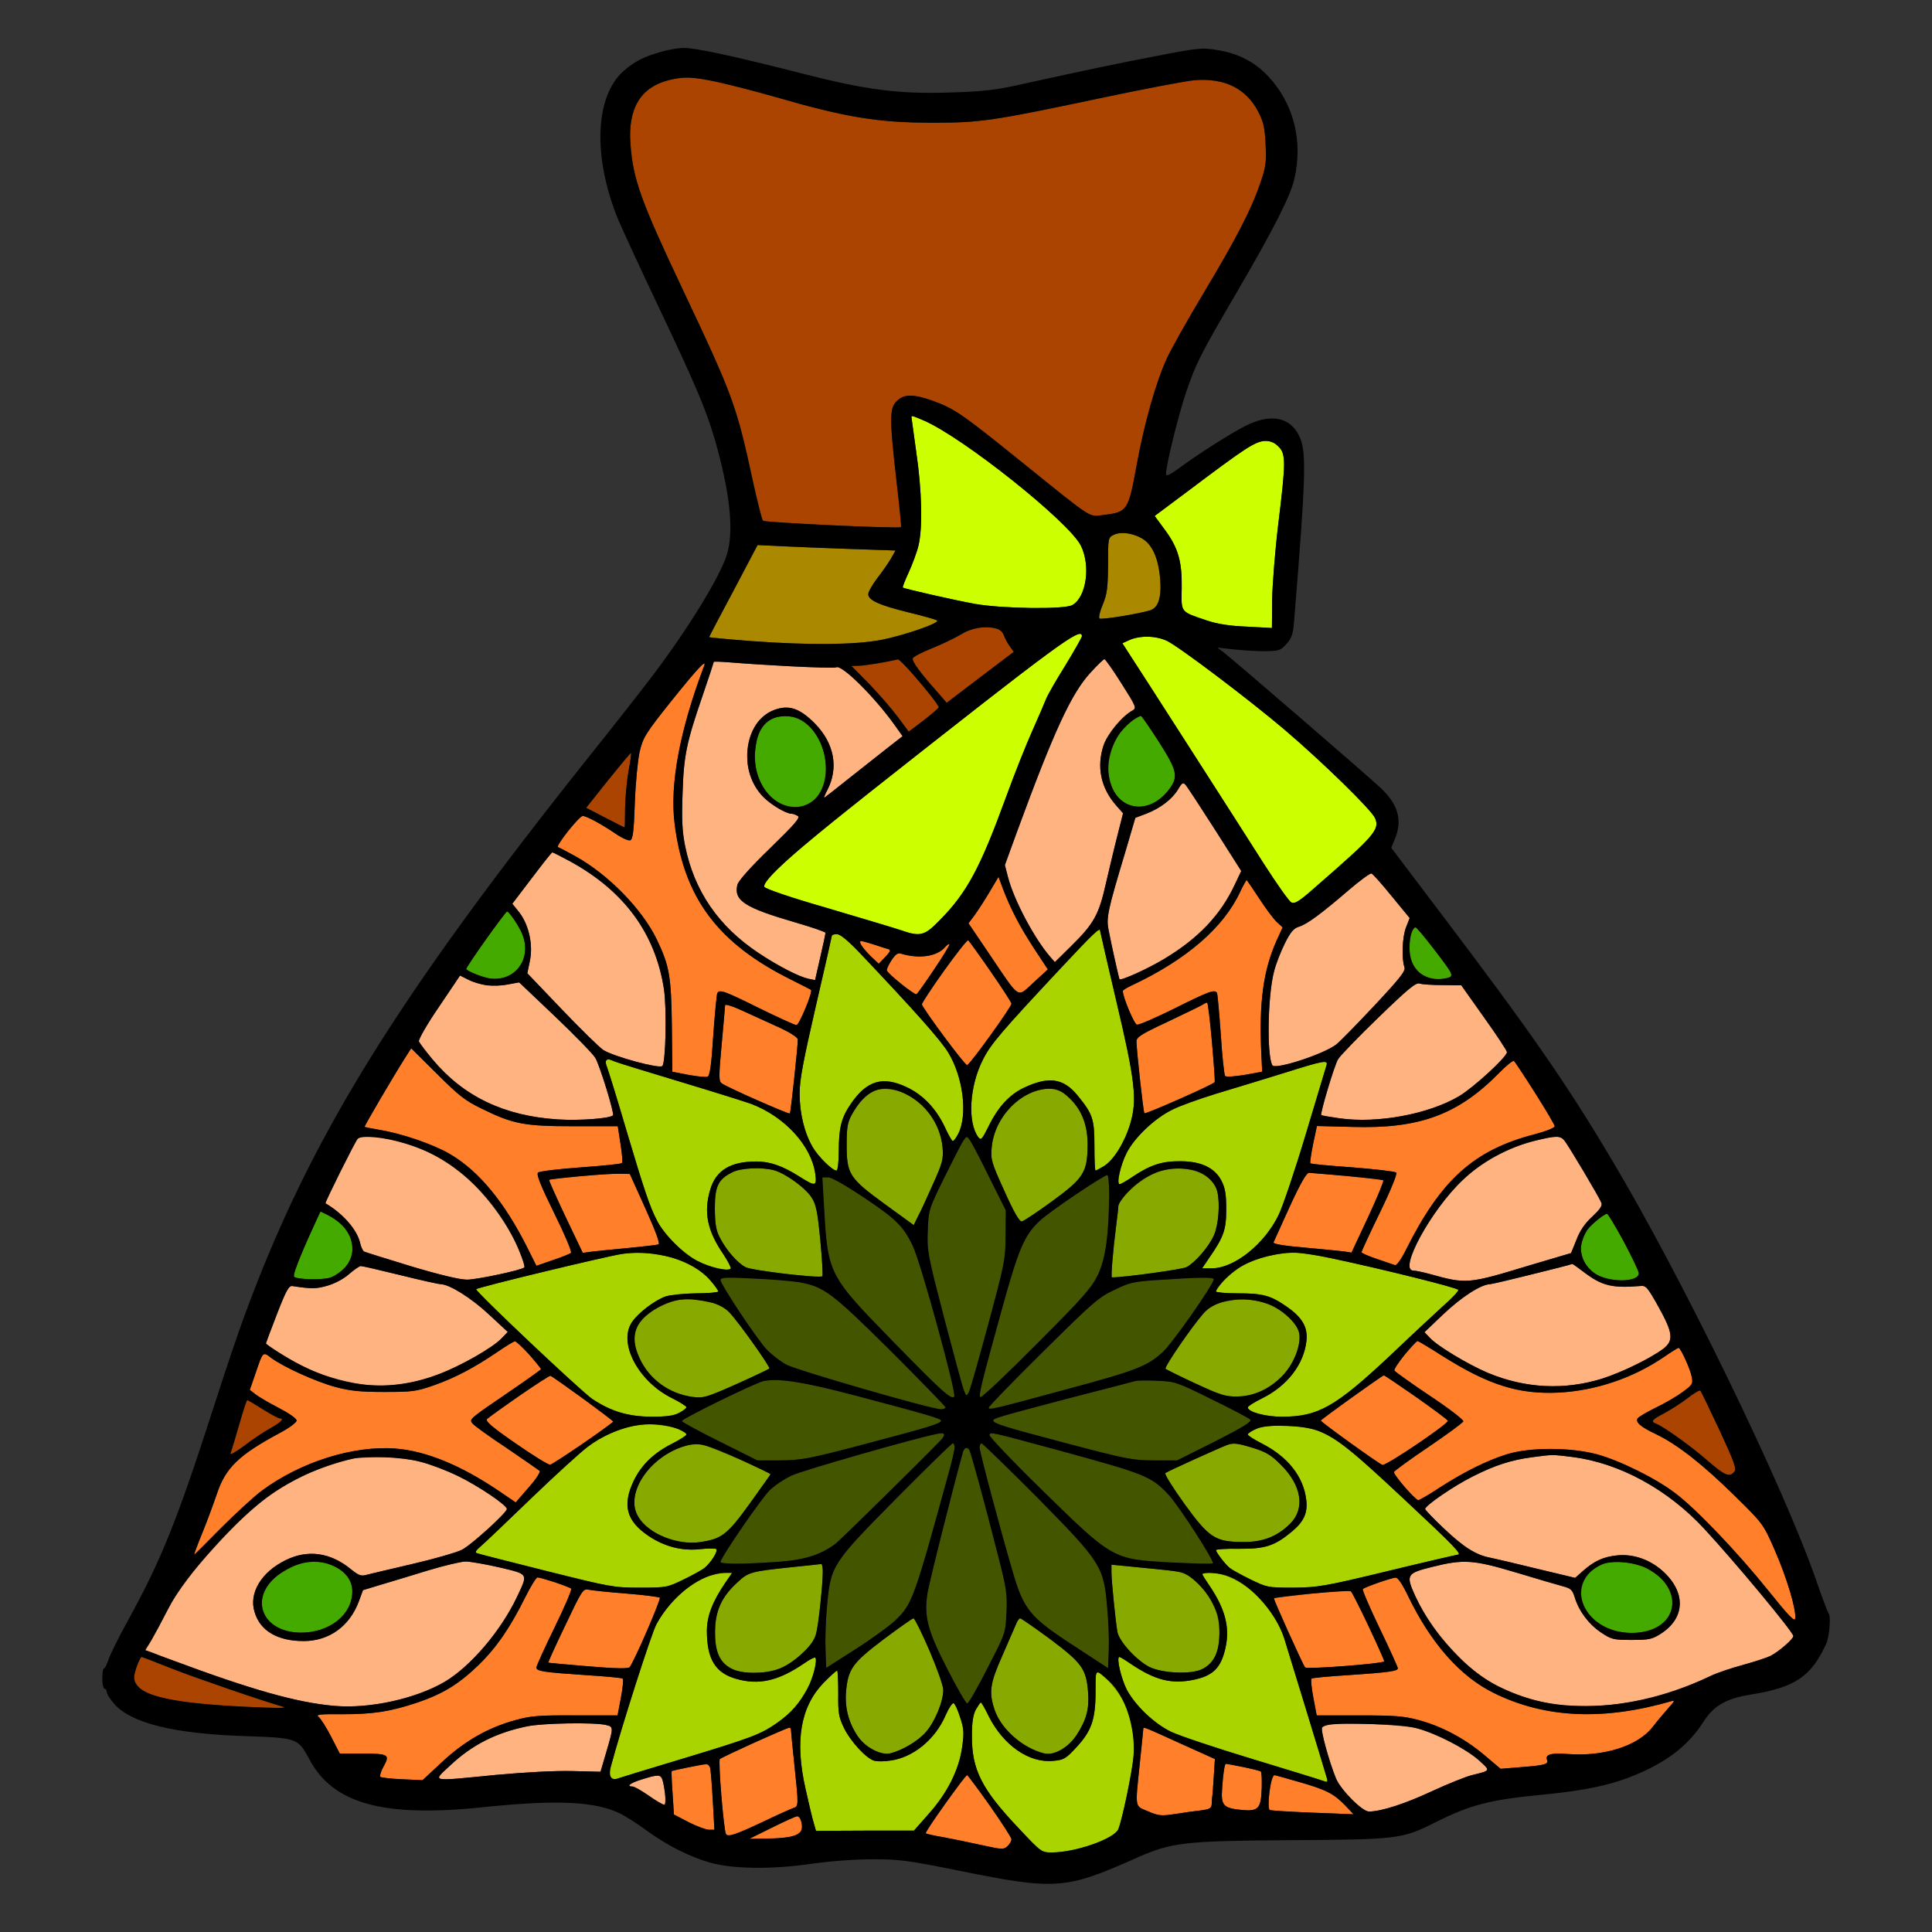 <?xml version="1.0" encoding="utf-8"?>
<!-- Generator: Adobe Illustrator 21.0.0, SVG Export Plug-In . SVG Version: 6.00 Build 0)  -->
<svg version="1.1"
	 id="svg208" inkscape:version="0.92.2 5c3e80d, 2017-08-06" sodipodi:docname="29.svg" xmlns:cc="http://creativecommons.org/ns#" xmlns:dc="http://purl.org/dc/elements/1.1/" xmlns:inkscape="http://www.inkscape.org/namespaces/inkscape" xmlns:rdf="http://www.w3.org/1999/02/22-rdf-syntax-ns#" xmlns:sodipodi="http://sodipodi.sourceforge.net/DTD/sodipodi-0.dtd" xmlns:svg="http://www.w3.org/2000/svg"
	 xmlns="http://www.w3.org/2000/svg" xmlns:xlink="http://www.w3.org/1999/xlink" x="0px" y="0px" viewBox="0 0 850 850"
	 style="enable-background:new 0 0 850 850;" xml:space="preserve">
<rect x="0" y="0" width="850" height="850" fill="#333333" stroke="none"/>
<style type="text/css">
	.st0{fill:none;}
	.st1{fill:#AA4400;}
	.st2{fill:#CCFF00;}
	.st3{fill:#AA8800;}
	.st4{fill:#FFB380;}
	.st5{fill:#FF7F2A;}
	.st6{fill:#44AA00;}
	.st7{fill:#AAD400;}
	.st8{fill:#88AA00;}
	.st9{fill:#445500;}
</style>
<sodipodi:namedview  bordercolor="#666666" borderopacity="1" gridtolerance="10" guidetolerance="10" id="namedview210" inkscape:current-layer="svg208" inkscape:cx="1470.7496" inkscape:cy="469.84898" inkscape:pageopacity="0" inkscape:pageshadow="2" inkscape:window-height="978" inkscape:window-maximized="1" inkscape:window-width="1920" inkscape:window-x="0" inkscape:window-y="1" inkscape:zoom="0.41647059" objecttolerance="10" pagecolor="#ffffff" showgrid="false">
	</sodipodi:namedview>
<g id="g206" transform="translate(0,0) scale(1,1)">
	<path id="path4" class="st0" d="M0,0h425h425v425v425H425H0V425V0z M290.5,22.9c-7.4,2.1-11.4,4.2-16.1,8.3
		c-12.6,11.1-13.7,37.4-2.6,65c1.7,4,9.7,21.5,18,38.9c16.5,34.8,20.8,45,24.7,58.3c6.7,23.3,8.5,40.3,5.3,50.6
		c-3,9.7-16.9,32.4-32.7,53.3c-4.5,5.9-16.8,21.7-27.5,35C173.9,439.9,136.2,501,107.7,578.5c-2.5,6.6-8.2,23.5-12.7,37.5
		c-17,52.9-23.8,69.9-39,97.5c-3.9,7.1-7.7,14.7-8.3,16.8c-0.7,2-1.5,3.7-1.9,3.7c-0.5,0-0.8,2-0.8,4.5s0.5,4.5,1,4.5
		c0.6,0,1,0.7,1,1.5s1.6,3.3,3.5,5.4c7.5,8.3,26.4,12.9,57,13.9c23.4,0.8,23.6,0.9,28.6,10.2c10.4,19.6,32.5,25.7,76.4,21.1
		c32.8-3.4,49.7-2.6,60.8,3c2.3,1.2,7.6,4.6,11.7,7.6c8.6,6.3,18.9,11.4,27.5,13.8c10.1,2.8,26.9,3,43.7,0.6
		c9-1.3,19.9-2.1,27.8-2.1c11.7,0,15.6,0.5,38.3,5.1c42,8.5,46.6,8.2,77.5-5.6c15.7-7,21.3-7.6,68.2-7.9c46.9-0.3,48.9-0.5,63.2-7.7
		c15.8-7.9,24-10.1,48.3-12.4c18.3-1.8,29.4-4.2,40-8.6c14-5.8,23.4-13.1,29.9-23.3c4.6-7.2,9.9-10.3,21.1-12.1
		c11.3-1.8,17.4-4,23.1-8.4c4.4-3.4,6.3-6,9.9-14c1.4-3.3,2.1-12.2,1-13.3c-0.3-0.3-2.8-6.8-5.4-14.4
		c-14.5-41.7-59.2-133.7-90.3-185.7c-19.9-33.5-36.2-56.8-74.9-107.9L612.1,373l1.5-3.7c3.5-8.2,1.7-15.1-5.9-22.4
		c-4.4-4.3-64-55.7-69.1-59.7l-3-2.3l7,0.8c3.8,0.4,10,0.8,13.8,0.8c6.4-0.1,7-0.3,9.6-3.2c2.3-2.5,2.9-4.4,3.3-9.5
		c5.3-64.6,5.6-75.3,2.3-82c-4.1-8.5-12.8-10-23.9-4.3c-6.8,3.5-19.9,11.8-29.4,18.8c-4.1,2.9-5.3,3.4-5.3,2.1
		c0-3.7,5.4-25.6,8.7-35.4c4.4-13,6.4-17,21.5-42.8c16.8-28.7,24.4-43.6,26.2-51.2c4-16.9-0.2-33.5-11.5-45.5
		c-5.9-6.3-13.3-10.1-22.5-11.5c-6.4-1.1-8.4-0.9-25.9,2.5c-17.3,3.3-29.3,5.8-62.5,13.1c-8.9,2-15.5,2.7-29,3.1
		c-22.6,0.7-36.3-1-64.9-8.3c-11.7-3-27.3-6.8-34.7-8.4C303.2,20.6,299,20.4,290.5,22.9z"/>
	<path id="path6" class="st1" d="M302.3,34.1c5.1-0.1,20.1,3.2,38.6,8.5c31.3,9.1,45.5,11.4,69.7,11.4c20.7,0,26.5-0.9,72-10.5
		c19.8-4.2,39.1-7.9,42.9-8.2c13.4-1.1,22.9,3.7,28.2,14.1c2.1,4.1,2.8,6.9,3.1,14.1c0.4,7.9,0.1,10-2.3,17
		c-4,11.7-10.5,24.3-25,48.5c-7.1,11.8-14.3,24.7-16.1,28.6c-4.8,10.4-10,28.7-13.4,47.4c-3.5,19.4-4.1,20.3-14,21.5
		c-7.3,0.8-3.7,3.2-37.2-23.8c-25.3-20.4-28.8-22.9-38.5-26.4c-8.4-3-12.7-3-15.8,0.2c-3.2,3.1-3.2,7.9-0.1,35
		c1.3,11,2.2,20.2,2,20.4c-0.7,0.8-59.9-2-60.7-2.8c-0.5-0.5-2.3-7.8-4.2-16.2c-7.5-34.8-8.8-38.3-31.3-85.9
		c-18.3-38.7-21.7-48.2-22.8-63.5c-1.2-15.5,4.2-24.8,16.3-28.1C296.3,34.7,300.2,34.1,302.3,34.1z"/>
	<path id="path8" class="st2" d="M406.2,184.9c17.2,7.3,64,44.6,69.3,55.1c4.4,8.7,2.5,22.7-3.7,26.2c-3.5,2-30.8,1.6-42.8-0.5
		c-9.4-1.7-31.2-6.7-31.8-7.2c-0.2-0.2,1-3.2,2.6-6.7c1.6-3.5,3.6-8.8,4.3-11.8c1.9-7.9,1.5-24.2-1-41.2c-1.1-8.2-2.1-15-2.1-15.3
		C401,182.7,401.5,182.9,406.2,184.9z"/>
	<path id="path10" class="st2" d="M562.5,196.5c3.3,3.2,3.2,7-0.1,34c-1.4,11.5-2.6,26.6-2.7,33.4l-0.1,12.4l-11-0.6
		c-7.6-0.3-13.2-1.2-17.6-2.7c-11.8-4-11.3-3.3-11.1-14.1c0.2-11.8-1.5-17.8-7.4-25.8L508,227l15.8-11.8c8.6-6.5,18.8-14,22.5-16.5
		C554.4,193.1,558.7,192.6,562.5,196.5z"/>
	<path id="path12" class="st3" d="M496,234.6c9.1,1.6,13.3,7.4,14.4,19.8c0.7,8.3-0.7,12.9-4.3,14.1c-5.2,1.6-21.7,4.3-22.4,3.6
		c-0.4-0.4,0.2-3.2,1.5-6.2c1.9-4.6,2.2-7.3,2.3-17.4c0-11.7,0-12,2.5-13.2C491.5,234.6,494,234.3,496,234.6z"/>
	<path id="path14" class="st3" d="M333.3,239.8l12.6,0.6c6.9,0.3,20.6,0.9,30.4,1.2l17.7,0.6l-2.1,3.7c-1.2,2-3.9,5.9-6.1,8.7
		c-2.1,2.8-3.8,5.8-3.8,6.8c0,2.7,5,4.9,17.6,8c6.6,1.6,12.3,3.2,12.7,3.6c1.3,1.1-14.9,6.7-25,8.6c-11.3,2.1-31.2,2.3-56,0.5
		c-10.6-0.8-19.3-1.6-19.3-1.8c0-0.2,4.8-9.4,10.7-20.4L333.3,239.8z"/>
	<path id="path16" class="st1" d="M441.6,279.4c0.4,1.1,1.5,3.3,2.5,4.7l1.9,2.7L431.2,298l-14.7,11.2l-3.8-4.4
		c-8-9-11.6-13.9-11.1-15.2c0.3-0.7,4.2-2.7,8.7-4.5c4.5-1.8,10.2-4.6,12.7-6.1C429.7,274.8,440.2,275,441.6,279.4z"/>
	<path id="path18" class="st2" d="M476,279.9c0,0.5-3.3,6.3-7.3,12.9c-4.1,6.5-7.9,13.2-8.5,14.8c-0.6,1.6-3.3,7.8-6,13.9
		c-2.7,6-8,19.3-11.7,29.5c-11.2,30.7-17,41.6-28.9,53.7c-6.9,7.1-8.6,7.6-17.7,4.4c-3-1-17.5-5.3-32.3-9.7
		c-15.7-4.5-27-8.4-27.3-9.2c-1.4-3.6,13.4-16,99.5-83.4C468.6,281.3,476,276.3,476,279.9z"/>
	<path id="path20" class="st2" d="M513.5,282c5.5,2.7,35.8,25.6,51.5,38.9c16.9,14.4,38.5,35.5,40,39.1c2.1,5-0.3,7.7-26.4,30.4
		c-7.1,6.3-9,7.4-10.5,6.6c-1-0.5-6.5-8.3-12.2-17.2c-9.5-15-56.2-87.8-60.3-94l-1.8-2.8l3.3-1.5C501.9,279.5,508.7,279.7,513.5,282
		z"/>
	<path id="path22" class="st1" d="M395.1,290.1c1.2-0.2,17.9,19.5,17.9,21.1c0,0.3-3,2.9-6.6,5.7l-6.6,5l-4.6-6.2
		c-2.5-3.4-8.1-9.9-12.5-14.5l-8.1-8.2l3.5-0.1c1.9-0.1,6.3-0.7,9.9-1.4C391.6,290.8,394.8,290.2,395.1,290.1z"/>
	<path id="path24" class="st4" d="M485.9,290c0.4,0,3.8,4.8,7.5,10.7c6.3,9.9,6.7,10.8,5,11.8c-4.7,2.5-11.2,10.4-12.9,15.5
		c-3.1,9.4-1.2,18.7,5.6,26.4l3,3.4l-2.5,9.9c-1.4,5.4-3.6,14.9-5.1,21.2c-3,13.4-5.2,17.5-15.4,27.5l-7,6.9l-2.1-2.4
		c-7-8.1-15.9-24.9-18.5-34.9l-1.4-5.4l5.5-15.1c16.2-44.1,23.8-60.5,32.2-69.6C482.8,292.6,485.5,290,485.9,290z"/>
	<path id="path26" class="st4" d="M320.8,291.4c14.4,1.3,46.1,2.8,47.1,2.2c2.3-1.4,16.6,12.7,25.5,25.1l3.7,5.2l-6.8,5.3
		c-3.7,2.9-11.4,9-17.1,13.5c-5.7,4.6-10.5,8.3-10.6,8.3c-0.2,0,0.4-1.6,1.5-3.6c4.9-9.7,2.9-20.3-5.4-28.9
		c-6.8-6.9-11.6-8.6-18.2-6.1c-7.5,2.9-11.8,10.7-11.7,21.2c0,6.3,2.7,12.8,7.2,17.2c3.3,3.3,9.8,7.2,12.2,7.2c0.7,0,2,0.5,2.8,1
		c1.2,0.7-1.3,3.6-12.2,14.2c-8.9,8.6-13.9,14.3-14.4,16.1c-1.6,6.9,3.1,10,25.4,16.5c7.3,2.1,13.3,4.2,13.4,4.6
		c0,0.3-1,5.2-2.3,10.7l-2.3,10.1l-3-0.6c-4.1-0.9-13.1-5.5-21.7-11.2c-17.8-11.8-28.5-27.4-32.5-47.3c-1.3-6.5-1.5-11.7-1.1-23
		c0.5-16.6,1.7-22.4,8.8-43c2.7-7.9,4.9-14.6,4.9-14.9C314,291,317,291.1,320.8,291.4z"/>
	<path id="path28" class="st5" d="M309.7,293.2c-10.6,28-15.1,51.9-12.9,69.2c4.1,32.7,19,52.6,51.2,68.6c4.7,2.3,8.6,4.4,8.8,4.5
		c0.9,0.8-5.2,15.5-6.4,15.5c-0.7,0-8.1-3.4-16.5-7.5c-15.1-7.5-17.3-8.3-18.3-6.6c-0.3,0.5-1.1,8.9-1.8,18.6
		c-0.8,13.1-1.5,17.8-2.5,18.2c-0.7,0.3-4.5-0.1-8.4-0.8l-7.1-1.4l-0.2-20c-0.3-21.8-1-26.4-6.6-38.1c-6.4-13.3-21.1-28.4-35.5-36.5
		c-3.8-2.1-7.4-4-8-4.2c-1.2-0.4,9.3-13.7,10.9-13.7c1.6,0,8.1,3.5,14.3,7.7c2.9,2,5.8,3.3,6.6,3c1.1-0.4,1.6-4,2-16.4
		c0.3-8.7,1.3-18.8,2.1-22.5c1.5-6.3,2.4-7.9,14.3-22.8C307.2,293.7,311.2,289.5,309.7,293.2z"/>
	<path id="path30" class="st6" d="M356.6,320.2c11.6,12.6,7.5,34.8-6.4,34.8c-10.9,0-19-11-18-24.4c0.6-7.1,2.7-11.5,6.7-13.9
		C344.1,313.5,351.9,315,356.6,320.2z"/>
	<path id="path32" class="st6" d="M502,315c0.3,0,3.8,5.1,7.8,11.3c8.1,12.7,8.7,15.3,4.7,20.8c-9,12.1-23.4,9.7-26.4-4.4
		c-2-8.9,2.9-21.3,10.1-25.7C500,315.9,501.7,315,502,315z"/>
	<path id="path34" class="st1" d="M277.6,331.3c0.2,0.1-0.3,3.9-1.1,8.2c-0.8,4.4-1.4,11.7-1.5,16.2c0,4.6-0.1,8.3-0.2,8.3
		c-0.2,0-4-1.9-8.6-4.3l-8.3-4.3l9.7-12.2C273,336.5,277.5,331.1,277.6,331.3z"/>
	<path id="path36" class="st4" d="M521.5,345.2c0.7,0.7,6.5,9.6,12.9,19.6l11.7,18.4l-2.9,6.1c-6.3,13.4-16,23.6-31.2,32.7
		c-7.2,4.3-18.9,9.6-19.5,8.8c-0.2-0.4-3.4-14.5-4.7-21.3c-1.2-5.6-0.6-8.5,7.5-35.4l4.2-14.3l4.8-1.8c6.2-2.4,11.4-6.4,14-10.7
		C519.9,344.5,520.5,344.1,521.5,345.2z"/>
	<path id="path38" class="st4" d="M243,375c0.3,0,3.8,1.8,7.9,4c23.7,13,37.4,31.6,41.2,56.1c1.3,8.6,0.8,32.4-0.7,33.9
		c-1.3,1.3-21.2-4.1-25.9-7c-1.6-1-9.9-9.1-18.3-17.9L232,428.2l1.1-5.3c1.5-7-0.3-15.7-4.5-21.3l-3.2-4l8.6-11.3
		C238.7,380.1,242.7,375,243,375z"/>
	<path id="path40" class="st4" d="M603.4,384.3c0.6,0.2,4.6,4.7,8.9,10l7.9,9.6l-1.6,4.1c-1.7,4.2-2,14-0.7,17.5
		c0.6,1.6-1.7,4.6-13.3,17c-7.7,8.2-15.2,15.9-16.8,17.1c-5.7,4.3-26.7,11.1-28,9.1c-2.5-4.1-2.1-30.5,0.7-41.2
		c0.8-3.3,3-8.9,4.8-12.5c2.5-5,3.9-6.6,6.2-7.3c3.6-1.1,9.8-5.7,21.9-16.1C598.3,387.4,602.8,384.1,603.4,384.3z"/>
	<path id="path42" class="st5" d="M439.3,385.8l2.2,5.9c3.2,8.4,7.5,16.6,13.9,26.3l5.6,8.5l-6.2,5.7c-7.5,6.8-5.7,8-19.1-11.8
		l-9.6-14.2l2.5-3.3c1.4-1.9,4.4-6.5,6.6-10.2L439.3,385.8z"/>
	<path id="path44" class="st5" d="M548.5,387.2c0.2,0.2,2.7,3.8,5.5,8.1s6.2,8.9,7.7,10.3l2.6,2.4l-2.7,5.9
		c-5.8,13-7.7,27.2-6.7,49.1l0.4,8.5l-7.7,1.4c-4.4,0.7-8.1,1-8.6,0.5c-0.4-0.5-1.3-8.7-1.9-18.3c-0.7-9.6-1.4-17.8-1.7-18.3
		c-1-1.6-3.7-0.6-18.5,6.8c-8.3,4.1-15.8,7.4-16.7,7.2c-1.2-0.2-6.2-12.1-6.2-14.8c0-0.4,1.7-1.4,3.8-2.4
		c24.1-11.3,40.6-25.5,47.9-41.4C547.1,389.3,548.4,387,548.5,387.2z"/>
	<path id="path46" class="st6" d="M223.1,401c0.9,0,5.6,7.1,6.8,10.3c4.1,10.7-3.3,20.6-14.3,19.2c-3.1-0.5-8.9-2.7-10.5-4.1
		c-0.2-0.2,3.6-5.9,8.5-12.8C218.5,406.7,222.8,401.1,223.1,401z"/>
	<path id="path48" class="st6" d="M622.8,408c0.9,0,14.9,18.1,15.8,20.4c0.8,2.1-5.5,3.1-9.9,1.7c-5.4-1.8-8-5.3-8.5-11.3
		c-0.2-2.9,0.1-6.5,0.7-8.1C621.5,409.2,622.3,408,622.8,408z"/>
	<path id="path50" class="st7" d="M484,409.5c0,0.3,3.2,14.1,7.1,30.8c8.4,35.5,9.3,43.8,6.1,54.3c-2.5,8.2-7.3,15.9-11.6,18.5
		c-1.7,1-3.3,1.9-3.6,1.9s-0.5-4.8-0.5-10.8c0-11.8-0.7-14-7.3-22.1c-6.3-7.8-12.8-8.7-23.8-3.5c-6.3,3-11.4,8.5-15.6,17.2
		c-2.8,5.6-3.2,6-4.4,4.5c-4.8-6.5-3.9-22.4,2-34c3.5-7,7.8-12,35.1-41.2C481,410.7,484,407.8,484,409.5z"/>
	<path id="path52" class="st7" d="M368.2,411c1.5,0,5,2.9,10.5,8.7c23.5,24.8,35.2,37.9,38.5,43.4c6.6,10.8,8.6,27.5,4.4,35.7
		c-0.9,1.8-2,3.2-2.4,3.2s-2-2.8-3.5-6.1c-3.8-8.1-9.6-14.2-16.6-17.5c-10.6-5.1-17.6-3.1-24.6,7c-4.4,6.4-5.4,10.5-5.5,21.3
		c0,4.7-0.4,8.3-1,8.3c-1.8,0-8.1-6.2-10.5-10.4c-3.6-6.2-5.7-14.8-5.7-23.5c0-6.1,1.6-14.3,7.1-38.3c3.9-16.8,7.1-30.9,7.1-31.2
		C366,411.3,367,411,368.2,411z"/>
	<path id="path54" class="st5" d="M426,413.7c2.3,2.4,19,27,19,27.9c0,1.4-18.2,26.7-19.5,27c-0.9,0.3-19.6-25-19.9-26.7
		c0-0.4,4.3-7.1,9.8-14.9C420.8,419.2,425.6,413.2,426,413.7z"/>
	<path id="path56" class="st5" d="M384.6,415.6c2.7,0.9,5.5,1.8,6.3,2c1.1,0.3,0.7,1.2-1.4,3.4l-2.9,3l-3.4-3.2
		c-1.8-1.8-3.8-4.1-4.3-5.1C377.7,413.6,378.3,413.6,384.6,415.6z"/>
	<path id="path58" class="st5" d="M417.7,415.4c0.5,0.5-13.1,21.1-14.5,22c-0.8,0.5-12.4-8.8-13-10.4c-0.2-0.5,0.7-2.5,2-4.5
		c1.8-2.7,2.8-3.4,4.3-2.9c8.1,2.4,15.9,1.2,19.5-3.1C416.7,415.7,417.5,415.1,417.7,415.4z"/>
	<path id="path60" class="st4" d="M202.4,429.2l3.6,1.8c4.8,2.5,11.5,3.3,17.5,2.1l4.9-0.9l15.8,15c8.7,8.3,16.7,16.5,17.7,18.2
		c1.9,3.1,8.5,24.5,7.8,25.3c-1.4,1.4-14.7,2.4-24.2,1.8c-23.7-1.5-41.6-10.1-55.2-26.4c-3-3.6-5.7-7.2-6-7.9
		c-0.3-0.8,3.6-7.6,8.8-15.2L202.4,429.2z"/>
	<path id="path62" class="st4" d="M624.5,432.7c1.1,0.4,5.7,0.7,10.2,0.7l8.2,0.1l10,14.1c5.6,7.8,10.1,14.7,10.1,15.3
		c0,2.1-14.7,15.6-21.1,19.4c-13.4,7.9-35.9,12.1-52.6,9.7c-4.2-0.6-7.8-1.2-8-1.4c-0.6-0.6,5.8-22,7.4-24.6
		c0.8-1.4,8.7-9.6,17.6-18.2C619.3,435.2,622.9,432.2,624.5,432.7z"/>
	<path id="path64" class="st5" d="M327.8,445.2c4.8,2.2,12,5.5,16,7.3c4,1.9,7.2,4,7.2,4.8c0,3.3-3.1,32.1-3.5,32.6
		c-0.5,0.4-27.6-11.5-30-13.3c-1.3-1-1.3-2.8,0-17.1c0.8-8.8,1.5-16.5,1.5-17.2C319,441.6,322.5,442.7,327.8,445.2z"/>
	<path id="path66" class="st5" d="M531.1,441.1c0.6-0.1,3.8,33.9,3.3,35c-0.5,1-30.4,14.2-30.9,13.7c-0.5-0.5-3.4-27.2-3.5-31.6
		c0-1.9,2-3.2,13.8-8.7c7.5-3.6,14.4-6.9,15.2-7.4C529.8,441.5,530.8,441.1,531.1,441.1z"/>
	<path id="path68" class="st5" d="M180.9,461.2l11.3,11.2c9.6,9.6,12.5,11.9,19.8,15.4c13.8,6.8,18.7,7.7,40.7,7.7h19.1l1.2,7.8
		c0.7,4.3,1,8.1,0.6,8.4c-0.3,0.4-8.6,1.2-18.2,1.9c-9.7,0.7-18.1,1.7-18.7,2.3c-0.8,0.8,1.2,5.8,7.1,17.8c4.5,9.1,7.9,17,7.4,17.5
		c-0.4,0.4-4,1.9-8,3.2l-7.2,2.5l-4.1-8.2c-10-19.9-21.3-33.6-34-41c-7.1-4.2-21.4-9.1-30.9-10.6c-3.5-0.6-6.4-1.2-6.6-1.3
		c-0.2-0.3,12.2-21.5,17.9-30.5L180.9,461.2z"/>
	<path id="path70" class="st7" d="M270.7,467.1c1.5,0.6,14.5,4.6,28.8,8.9c14.3,4.3,28.3,8.7,31.1,9.7c14.8,5.7,26.4,18.4,28.1,30.8
		c0.7,5.5,0.1,5.6-6.9,1.2c-7.5-4.8-13.1-6.7-19.1-6.7c-11.3,0-17.7,3.9-20.2,12.3c-3,10-1.4,18.1,5.8,28.6c2,3,3.4,5.8,3.2,6.2
		c-1,1.4-9.1-0.4-14.8-3.4c-6.3-3.3-14.6-11.6-17.7-17.8c-3.1-6-5.4-12.7-13.5-39.9c-4.1-14-8-26.5-8.5-27.7
		c-0.5-1.1-0.6-2.4-0.3-2.7C267.5,465.8,267.4,465.8,270.7,467.1z"/>
	<path id="path72" class="st5" d="M666.1,466.8c1.9,1.9,17.9,27.6,17.9,28.7c0,0.7-3.8,2.2-8.7,3.5c-26.8,6.9-41.3,20-56.7,50.8
		c-2.2,4.4-4.2,7.1-4.9,6.8c-0.7-0.2-4.2-1.5-7.9-2.7c-3.8-1.3-6.8-2.6-6.8-3c0-0.3,3.6-8.2,8.1-17.4c4.9-10.1,7.7-17.1,7.2-17.6
		s-9.1-1.5-19.1-2.3c-10.1-0.7-18.5-1.5-18.7-1.8c-0.2-0.2,0.3-4,1.2-8.4l1.7-8l15.6,0.4c29.5,0.9,46.5-5.4,64.5-23.7
		C662.7,468.8,665.7,466.4,666.1,466.8z"/>
	<path id="path74" class="st7" d="M583.6,468.7c-0.3,1-4.4,14.6-9.1,30.3c-4.7,15.7-10.1,31.7-12,35.6
		c-6.2,12.8-19.5,23.4-29.3,23.4h-4.3l2.9-4.3c6.6-9.5,7.7-12.6,7.7-21.7c0-6.6-0.5-9.4-2.1-12.5c-2.9-5.7-9-8.6-18-8.6
		c-8-0.1-13.2,1.6-20.6,6.5c-2.9,2-5.7,3.6-6.2,3.6c-1.5,0,0.3-8.3,3.1-13.8c3.4-6.7,12.2-15.1,19.9-18.9c3.2-1.7,12-4.8,19.4-7.1
		c7.4-2.2,20.7-6.3,29.5-9C582.6,466.5,584.4,466.2,583.6,468.7z"/>
	<path id="path76" class="st8" d="M397.6,480.9c9.5,4.3,16.2,13.7,17.1,24c0.4,5,0,6.7-4.2,16c-2.5,5.7-5.5,12.2-6.6,14.2L402,539
		l-12.8-9.3c-15.6-11.4-16.7-13.1-16.7-26.2c0-7.4,0.4-9.7,2.2-13c2.7-4.8,5-7.5,8.3-9.8C386.2,478.5,392.4,478.6,397.6,480.9z"/>
	<path id="path78" class="st8" d="M469.5,482.2c6,5.2,8.9,12,9,20.8c0,12.7-1.5,15.2-15.6,25.5c-6.6,4.8-12.6,8.8-13.4,8.9
		c-1,0.1-3.6-4.4-7.6-13.4c-5.7-12.5-6.1-13.9-5.6-19.1c0.9-10.3,7.6-19.7,17.1-24C459.9,478,465.2,478.4,469.5,482.2z"/>
	<path id="path80" class="st4" d="M192.5,508.8c14.7,7.7,31,27.3,37.1,44.5c0.8,2.2,1.3,4.2,1.1,4.3c-1.1,1.2-21,5.4-25.2,5.4
		c-3.2,0-12-2.1-24.7-5.9c-10.8-3.3-20.1-6.2-20.7-6.5c-0.5-0.4-1.2-1.9-1.6-3.5c-1.3-6-7.5-13.1-15.3-17.7
		c-0.4-0.2,12.7-26.5,14.1-28.3C160,497.8,179.7,502.2,192.5,508.8z"/>
	<path id="path82" class="st9" d="M426.6,501.5c0.8,1,4.7,8.4,8.6,16.4l7.3,14.6l-0.1,11c0,10.5-0.4,12.3-7.6,39.1
		c-4.2,15.5-8,29-8.6,30c-1,1.8-1.1,1.7-2.1-0.8c-0.6-1.5-4.5-15.9-8.7-31.9c-7.2-27.8-7.6-29.6-7.2-38.4c0.3-9,0.4-9.4,7.1-23.1
		c3.8-7.6,7.5-15,8.4-16.3C425.2,499.8,425.3,499.7,426.6,501.5z"/>
	<path id="path84" class="st4" d="M688.2,501.7c1.7,2,15.4,25,16.4,27.6c0.4,1.2-0.8,2.9-4,5.9c-3.2,2.9-5.5,6.2-7,10.2l-2.4,5.9
		l-17.9,5.3c-27.7,8.4-28,8.4-44.3,3.9c-3-0.8-6.2-1.5-7.2-1.5c-6.7,0,7.8-26.7,21.7-39.8c8.4-8.1,20.1-14.4,31.7-17.3
		C684.6,499.6,686.4,499.6,688.2,501.7z"/>
	<path id="path86" class="st8" d="M340.7,514.9c4.9,1.4,13.5,7.6,16.2,11.7c2.1,3.1,2.7,5.8,4,19c0.8,8.4,1.2,15.6,0.9,15.9
		c-1,1-31-2.5-33.8-4c-3.5-1.8-8.4-7.4-11.2-12.8c-1.8-3.4-2.2-5.9-2.3-12.9c0-9.8,1.4-12.9,7.6-16
		C325.8,513.8,335.4,513.4,340.7,514.9z"/>
	<path id="path88" class="st8" d="M535.6,524.4c1.2,5.3,0.5,14.5-1.5,19c-2.2,5.1-8.3,12.1-12.1,14.1c-2,1-27.4,4.5-32.8,4.5
		c-0.5,0,0.4-11.3,1.8-22.2c0.5-4,1-8,1-8.9c0.1-4.3,12-14.2,19.3-15.9C522.9,512.2,533.8,516.4,535.6,524.4z"/>
	<path id="path90" class="st5" d="M272.8,516.4l4.3,0.1l6.9,15.3c4.5,10,6.5,15.4,5.7,15.7c-0.7,0.2-6.4,0.9-12.7,1.5
		s-13.6,1.3-16.1,1.6l-4.5,0.6l-7.6-15.9c-4.1-8.7-7.4-16-7.2-16.2c0.1-0.2,6.3-0.9,13.6-1.6S270.4,516.3,272.8,516.4z"/>
	<path id="path92" class="st5" d="M575.9,516c5,0.2,32.3,2.9,32.7,3.3c0.3,0.3-2.7,7.6-6.7,16.2l-7.3,15.6l-3.1-0.5
		c-1.6-0.2-9.4-1-17.3-1.7c-9.3-0.8-14.1-1.6-13.9-2.3c0.3-0.6,3.5-7.7,7.2-15.9C572.2,520.5,574.8,516,575.9,516z"/>
	<path id="path94" class="st9" d="M487.2,517c1,0,1,13.5-0.1,26.7c-1.5,17.3-2.8,19.3-31.1,47.7c-13.1,13.2-24.2,23.7-24.7,23.3
		c-0.8-0.9,0.4-5.8,9.5-38.7c3.5-12.9,7.7-26,9.2-29c3.8-7.4,9.1-12.3,23.9-21.9C480.8,520.6,486.7,517,487.2,517z"/>
	<path id="path96" class="st9" d="M361.8,518h2.6c3.3,0,28.5,16.9,32,21.4c4.9,6.4,7.4,12.9,13.4,34.6c8.5,31,10.7,39.8,10,40.5
		c-1.3,1.4-5.3-2.2-26.7-24.1c-28.8-29.5-28.9-29.7-30.6-60.2L361.8,518z"/>
	<path id="path98" class="st6" d="M141,533l3.3,1.6c7.1,3.6,10.7,8.8,10.7,15.3c0,5-4.3,10.4-9.7,12.2c-3.5,1.1-14.7,0.9-15.9-0.4
		c-0.7-0.6,2.3-8.4,8.5-22L141,533z"/>
	<path id="path100" class="st6" d="M707,534c1.1,0,14,24.2,14,26.2c0,3.7-11.2,4.2-17.9,0.9c-5.7-3-8.7-9.2-7.1-14.8
		c1.1-4.1,3-6.6,7.4-10.1C705,535,706.6,534,707,534z"/>
	<path id="path102" class="st7" d="M312.6,563.4c1.9,2.2,3.4,4.3,3.4,4.8c0,0.4-4.4,0.8-9.7,0.8c-5.5,0.1-11.4,0.7-13.5,1.4
		c-4.8,1.7-12,7.2-14.7,11.2c-6.3,9.1,2.6,26.2,17.7,33.6c3.4,1.7,6.2,3.5,6.2,3.9c0,0.5-1.5,1.6-3.2,2.5c-2.4,1.3-5.7,1.7-12.3,1.7
		c-10.2-0.1-17.6-2.3-25.9-7.8c-4.8-3.2-51.8-47.6-51.1-48.3c0.8-0.9,57.4-14.5,64-15.5C288.6,549.5,304.9,554.4,312.6,563.4z"/>
	<path id="path104" class="st7" d="M585.4,553.5c23.1,4.9,56,13.1,56.2,14c0.1,0.6-2.9,3.8-6.7,7.1c-3.7,3.4-14.3,13.2-23.4,21.9
		c-24,22.5-31.6,26.8-47.5,26.8c-7.3,0-15-2.1-15-4.1c0-0.5,2.8-2.3,6.3-4c11.1-5.5,18.4-15,19.5-25.4c0.6-6-1.9-10.3-9.1-15.2
		c-6.8-4.7-10.3-5.6-21.4-5.6c-5.1,0-9.3-0.4-9.3-0.8c0-0.5,1.5-2.6,3.4-4.8c4.3-5,11.8-9.1,19.9-10.9
		C567.4,550.5,571.9,550.7,585.4,553.5z"/>
	<path id="path106" class="st4" d="M691.7,556.1c0.2-0.1,2.4,1.5,4.9,3.4c8.1,6.2,12.6,7.3,24.9,6.3c2.7-0.3,3.2,0.3,8.2,9.2
		c6.4,11.5,6.7,14.8,2.1,18.4c-5.8,4.3-18.1,10.3-26.8,13.1c-16.6,5.2-33.9,4.4-50.4-2.5c-8.5-3.6-22.1-11.7-25.5-15.4l-2.4-2.5
		l8.2-7.8c8-7.6,16.6-13.2,20.6-13.3c1.1-0.1,9.7-2.1,19-4.5C683.9,558.2,691.6,556.2,691.7,556.1z"/>
	<path id="path108" class="st4" d="M158.7,557c0.7,0,8.5,1.8,17.4,4c8.9,2.2,17,4,17.8,4c3.8,0,13.5,6.1,21.2,13.3l8.3,7.7l-2.7,2.8
		c-4,4.2-18.1,12.2-27.7,15.8c-11.8,4.5-22.6,5.9-33.3,4.5c-8.9-1.2-19.2-4.3-26.7-8.1c-5.5-2.7-16-9.3-16-10
		c0.1-0.3,2.2-6.1,4.9-13c4-10.3,5.2-12.4,6.7-12.2c8.4,1.3,10.6,1.3,15.6-0.2c3.1-0.9,7.1-3,9.3-5C155.7,558.7,158,557.1,158.7,557
		z"/>
	<path id="path110" class="st9" d="M331.3,562.5c7.8,0.3,16.9,1.1,20.1,1.6c11,1.9,14.4,4.4,40.4,30.2
		c13.3,13.3,24.2,24.5,24.2,24.9c0,0.4-0.9,0.8-2.1,0.8c-4.1,0-63.2-17.1-67.9-19.6c-2.6-1.4-6.6-4.5-8.7-6.7
		c-4.4-4.7-20.3-28.6-20.3-30.6C317,562,320,561.9,331.3,562.5z"/>
	<path id="path112" class="st9" d="M534,562.8c0,2.2-18.2,28.2-22.4,32c-6.8,6.3-11.8,8.2-42.6,16.5c-31.8,8.6-34,9.2-34,8
		c0-0.5,10.7-11.6,23.9-24.6c21.8-21.6,24.5-24,31.4-27.2c6.8-3.3,8.6-3.7,19.9-4.4C527.9,561.9,534,561.9,534,562.8z"/>
	<path id="path114" class="st8" d="M320.8,577.3c4,4.1,18.1,24,17.7,24.8c-0.3,0.3-6.8,3.4-14.6,6.9c-13.1,5.8-14.4,6.2-19.1,5.6
		c-10.4-1.4-19.1-7.7-23.4-17c-2.6-5.5-3-9-1.4-13.1c2-5.2,10.3-10.9,18.3-12.5C306,570.5,316.7,573,320.8,577.3z"/>
	<path id="path116" class="st8" d="M566.7,579.3c5.3,4.8,6.2,8.6,3.8,15.8c-3.6,10.8-14.9,19.1-26,19.3c-5.3,0.1-7.5-0.6-18.5-5.7
		c-6.9-3.2-12.8-6.1-13.2-6.5c-0.7-0.7,11.5-18.5,16.8-24.5c2.8-3.2,5.9-4.6,12.4-5.6C551.1,570.6,560.1,573.2,566.7,579.3z"/>
	<path id="path118" class="st5" d="M226.5,590.1c1-0.1,11.5,11.1,11.5,12.3c0,0.2-6.4,4.8-14.2,10.1c-17.3,11.8-17.5,11.9-15.9,13.8
		c0.6,0.8,7.3,5.7,14.9,10.7c7.5,5.1,14.1,9.7,14.6,10.1c0.5,0.5-1.6,3.7-4.8,7.3l-5.7,6.6l-7.2-4.9c-16.8-11.4-32.1-17.7-45.7-18.8
		c-18.6-1.4-41.8,5.9-58.9,18.6c-3.6,2.7-11.7,10.2-18,16.5c-6.3,6.4-11.5,11.6-11.7,11.6c-0.1,0,1.4-4.2,3.5-9.3s5-13,6.5-17.4
		c3.8-11.5,9.7-17.2,27.6-26.8c4.2-2.2,7.5-4.7,7.5-5.5c0-0.9-3.3-3.2-7.7-5.5c-4.3-2.2-8.9-4.9-10.3-6l-2.6-2l2.5-7.2
		c3.3-9.8,3.2-9.7,6.9-6.9c5,3.8,19.4,10.4,28.2,12.8c6.4,1.7,10.7,2.2,21.5,2.2c12.5,0,14.1-0.2,22.1-3c9.3-3.3,17.6-7.7,27.9-14.7
		C222.6,592.2,226,590.2,226.5,590.1z"/>
	<path id="path120" class="st5" d="M623.7,590c0.3,0,5.3,3,11.1,6.7c20.2,12.7,33.4,16.8,50.7,16c16.4-0.8,33-6.4,46.6-15.7
		c3.2-2.2,6.1-4,6.4-4c0.9,0,5.2,9.4,5.8,12.8c0.6,3,0.3,3.5-4.1,6.7c-2.6,1.9-7.9,5-11.9,6.9c-3.9,1.9-7.4,4-7.8,4.6
		c-1.1,1.7,1.3,3.8,8.1,7c9.4,4.5,20.7,13.4,34.7,27.2c12.4,12.2,12.5,12.3,17.6,24c5.2,11.9,9.5,26.1,8.9,29.9
		c-0.2,1.6-3-1.3-11.8-12.3c-13.5-16.8-31.8-36-41-42.9c-8.5-6.5-24.5-14.4-34.5-17.1c-11.8-3.1-29.4-3.1-39.5,0
		c-9.2,2.9-18.9,7.8-29.8,14.8c-4.5,3-8.7,5.4-9.2,5.4c-1.3,0-11.1-11.3-10.7-12.4c0.2-0.5,7-5.5,15.2-11
		c8.2-5.6,15.1-10.6,15.3-11.3c0.2-0.6-6.4-5.7-14.7-11.2c-8.2-5.5-15.2-10.5-15.6-11.1c-0.4-0.6,1.7-3.7,4.5-7
		C620.9,592.7,623.4,590,623.7,590z"/>
	<path id="path122" class="st5" d="M242.2,605.3c1.3,0.4,27.9,19.9,27.6,20.2c-4.3,3.6-26.7,18.9-27.8,18.9
		c-0.8,0.1-7.7-4.2-15.2-9.4c-10.4-7.2-13.4-9.8-12.5-10.7c0.7-0.6,7.1-5.2,14.2-10.2C235.7,609.1,241.8,605.1,242.2,605.3z"/>
	<path id="path124" class="st5" d="M608.8,605.1c0.8-0.2,28.2,19.3,28.2,20c0,1.5-27.4,20-28.8,19.4c-1.9-0.7-27.1-18.9-27.1-19.5
		c0-0.3,6.2-4.9,13.7-10.2C602.3,609.5,608.6,605.1,608.8,605.1z"/>
	<path id="path126" class="st9" d="M376,613.9c30.2,8,38,10.2,38,11.1c0,1.3-4.7,2.7-33,10.2c-25.3,6.7-28.3,7.2-37.7,7.3h-10.1
		l-16.6-8.3c-9.1-4.5-16.6-8.6-16.6-9c0-1,32.7-17,36-17.6C342.9,606.3,353.5,608,376,613.9z"/>
	<path id="path128" class="st9" d="M509.4,607.5c7.6,0.3,8.7,0.7,23.8,8.2c8.8,4.3,16.4,8.3,16.9,8.9c0.7,0.9-3.6,3.5-15.6,9.6
		l-16.6,8.3h-10.2c-9.4,0-12.2-0.6-37.7-7.3c-28.7-7.6-33-8.9-33-10.3c0-0.9,3.2-1.8,35.5-10.3c13.8-3.5,25.9-6.7,27-7
		S505.1,607.3,509.4,607.5z"/>
	<path id="path130" class="st1" d="M748.1,611.8c0.3,0.4,4.1,8.2,8.4,17.4c6.5,14,7.6,17,6.5,18.3c-2.1,2.6-4.2,1.7-12-5.1
		c-7.2-6.3-18.9-14.6-22.3-16c-2.6-1-2.1-1.7,3.6-4.7c2.8-1.5,7.5-4.5,10.2-6.6C745.3,612.9,747.8,611.5,748.1,611.8z"/>
	<path id="path132" class="st1" d="M108.8,616c0.3,0,3.3,1.8,6.8,4c3.5,2.2,6.8,4,7.4,4c2.3,0,0.7,1.7-4.1,4.4
		c-2.8,1.5-8,5-11.6,7.8c-3.7,2.7-6.3,4.2-5.9,3.2c0.4-0.9,2.1-6.6,3.8-12.5C106.9,620.9,108.5,616,108.8,616z"/>
	<path id="path134" class="st7" d="M302,631.1c0,0.5-2.7,2.2-6,3.9c-8.4,4.2-13.8,9.5-17.2,16.5c-5.1,10.8-3.2,17.7,6.6,24.3
		c6.9,4.6,14.5,6.6,22.3,5.8c3.5-0.4,6.8-0.4,7.4-0.1c1,0.7-2.2,5.9-5.1,8.3c-0.8,0.7-4.9,3-9,5c-7.4,3.6-7.7,3.7-19.5,3.7
		c-11.6,0-13-0.3-41-7.3c-15.9-4-29.7-7.5-30.5-7.8c-1.2-0.4-0.8-1.1,1.5-3.1c1.7-1.4,11.6-10.9,22.1-21
		c10.5-10.1,21.8-20.4,25-22.8c6.3-4.8,15.2-8.6,22.4-9.6C288.6,625.8,302,628.5,302,631.1z"/>
	<path id="path136" class="st7" d="M566,627.4c16.8,0.6,20.7,3.1,52.4,32.8c21.3,19.9,25.1,23.8,22.9,23.8c-0.3,0-14.2,3.2-30.7,7.2
		c-28.1,6.8-30.8,7.2-41.6,7.3c-11.3,0-11.6-0.1-19-3.7c-4.1-2-8.2-4.3-9-5c-2.1-1.7-6-6.9-6-7.8c0-0.4,4.6-0.7,10.3-0.6
		c11.3,0.1,15.5-1.3,23-7.5c5.3-4.4,7.1-8.2,6.4-14c-1.2-10.3-8.2-19.1-19.7-24.9c-3.3-1.7-6-3.4-6-3.9s1.7-1.6,3.8-2.5
		C555.6,627.4,558.8,627.1,566,627.4z"/>
	<path id="path138" class="st9" d="M413.8,633.7c-5.9,6.3-43.6,43.4-46,45.3c-6.3,4.9-13.7,7.3-25.2,8.1
		c-14.9,1.1-25.6,1.1-25.6,0.1c0-1.8,17.9-27.9,21.6-31.5c2.1-2.1,6.6-5.1,9.9-6.6c4.7-2.2,53.8-16.3,64-18.3
		C415.8,630.1,416.3,631.1,413.8,633.7z"/>
	<path id="path140" class="st9" d="M468,638.7c35.8,9.8,38.6,10.9,46.1,18.9c4.5,4.8,20.3,29.3,19.5,30.2c-0.4,0.3-8.7,0.1-18.5-0.4
		c-25.6-1.4-25.4-1.3-56.5-31.7c-13.3-13-23.6-23.9-23.3-24.4C436.1,630,434.4,629.6,468,638.7z"/>
	<path id="path142" class="st8" d="M308.6,635.5c2.7,0.3,30.4,12.2,30.4,13.1c0,0.2-4.2,6-9.2,13c-10,13.8-12.3,15.5-22.1,16.9
		c-13.6,1.9-28.7-7.3-28.7-17.5c0.1-10.3,10.9-21.9,23.4-25.1C304.1,635.5,306.9,635.3,308.6,635.5z"/>
	<path id="path144" class="st9" d="M419.2,635c1.3,0,1,2.8-1.1,10.4c-15.9,58-16.6,60.1-24.1,67.4c-2.5,2.4-10.3,8.1-17.5,12.7
		l-13,8.3l-0.3-8.2c-0.2-4.4,0.1-13.2,0.7-19.3c1.6-17.5,2.1-18.4,30.5-47.1C407.6,645.9,418.7,635,419.2,635z"/>
	<path id="path146" class="st9" d="M431.8,635c0.5,0,11.4,10.7,24.4,23.7c28.3,28.7,29.4,30.4,30.9,48.5c0.6,6.2,0.9,14.8,0.7,19
		l-0.3,7.7l-15-9.8c-19.4-12.6-22.1-15.9-27-32.8c-5.6-19-14.5-52.6-14.5-54.4C431,635.9,431.4,635,431.8,635z"/>
	<path id="path148" class="st8" d="M551.5,637.1c5.5,1.7,7.8,3.1,12,7.3c9.2,9.1,10.8,19.3,4.1,26c-5.7,5.6-12,8.1-20.6,8
		c-12.3,0-15-1.7-26-16.9c-5-7-8.8-13-8.3-13.4c0.8-0.7,24.2-11.3,27.3-12.4C542.7,634.7,544.7,635,551.5,637.1z"/>
	<path id="path150" class="st9" d="M426.5,638c0.7,1.2,6.8,23.5,12.6,46.4c3.7,14.3,4.1,17,3.7,25.1c-0.4,9-0.4,9-8.4,24.5
		c-4.3,8.5-8.3,15.5-8.9,15.4c-0.5,0-4.5-6.8-8.7-15.1c-8.6-16.7-10.3-23-8.8-33c0.6-4.4,11.5-47.5,15.7-62.6
		C424.3,636.8,425.6,636.5,426.5,638z"/>
	<path id="path152" class="st4" d="M691.7,641c20.7,2.6,42,14.2,58.1,31.6c13.9,15,39.2,45.5,39.2,47.2c0,1.3-6.2,6.7-10,8.7
		c-1.6,0.8-7.1,2.6-12.2,4c-5.1,1.4-11.5,3.5-14.3,4.9c-26.1,12.4-55.1,16.5-77,10.7c-13.7-3.6-23.8-9.3-33-18.5
		c-9-9-15.2-17.5-19.7-27.1c-4.4-9.6-4.1-10.3,7.2-13.1c13.9-3.5,18.2-3.2,37.2,2.5c9,2.7,18.1,5.4,20.4,6c3.5,0.9,4.2,1.6,5.2,4.8
		c1.8,6,6,11.7,11.4,15.4c4.8,3.2,5.5,3.4,13.7,3.4c7.7,0,9-0.3,12.9-2.8c10.8-7,11-18.4,0.5-27.7c-5.7-5-12.9-7.4-19.8-6.7
		c-6,0.6-10,2.4-15,6.8l-3.5,3.1l-16.7-4c-9.3-2.3-18.4-4.4-20.3-4.8c-6.6-1.2-11.9-4.6-20.5-12.7c-4.7-4.4-8.5-8.4-8.5-8.8
		c0-1.5,12.8-10.3,21.1-14.4c9.7-4.9,16.9-7.2,26.1-8.4C683.2,639.9,682.8,639.9,691.7,641z"/>
	<path id="path154" class="st4" d="M167.1,641.1c12-0.1,22.1,2.3,34.4,8.3c8.9,4.3,21.5,12.8,21.5,14.5c0,1.6-15.8,16-19.9,18
		c-2.2,1.1-11.8,3.9-21.3,6.1c-9.5,2.2-18.6,4.4-20.3,4.8c-2.6,0.8-3.6,0.4-7.1-2.4c-9-7.4-19-8.8-28.7-4
		c-10.7,5.2-16.3,14.5-13.7,22.8c2.4,8.3,10.1,12.8,21.6,12.8c11.2,0,20.2-6.5,24.3-17.5l1.8-4.9l7.9-2.4c4.4-1.3,13.7-4.1,20.8-6.3
		c7-2.1,14.5-3.9,16.5-3.9c2,0,8.7,1.2,14.9,2.6c12.9,3.1,12.6,2.5,7.6,13.1c-7.1,14.9-20.3,30.4-31.7,37.2
		c-12.8,7.5-33.2,12-48.7,10.6c-16.3-1.4-36.4-7.1-71-20c-3.6-1.3-7.8-2.9-9.3-3.5l-2.8-1l2.6-4.2c1.4-2.4,4.8-8.7,7.5-14
		c3.8-7.5,7.5-12.5,15.8-22c17.9-20.3,27.9-28.7,42.9-36.2c5.9-2.9,15.9-6.4,22.8-7.9C156.6,641.4,161.8,641.2,167.1,641.1z"/>
	<path id="path156" class="st6" d="M155,700.2c0,10.2-10,18.1-22.6,18.1c-17.8-0.1-23.4-16.2-9-26.1c2.7-1.7,6.2-3.6,8-4.1
		C143.1,684.7,155,690.8,155,700.2z"/>
	<path id="path158" class="st6" d="M724.5,690c9.3,4.8,13.4,13.2,10,20.4c-5,10.5-26.3,10.8-35,0.5c-6.7-8-4.4-18.2,5-22.5
		C709,686.3,718.7,687.1,724.5,690z"/>
	<path id="path160" class="st8" d="M361.3,688.1c1-0.1,0.9,4.9-0.3,17.1c-1.5,15-2.2,16.9-8.5,22.6c-6.4,5.8-12.4,8.2-20.9,8.2
		c-12.1,0-17.1-5.3-17-18c0-9.1,2.8-15.4,9.7-21.7c5-4.7,6-4.9,23.9-6.8C355,688.8,360.8,688.2,361.3,688.1z"/>
	<path id="path162" class="st8" d="M489,688.4l13.3,1.3c18.7,1.7,19.3,1.9,24.3,6.5c6.6,6,9.9,13.6,9.9,22.3
		c-0.1,8.4-2.3,13.1-7.5,15.8c-4.8,2.5-17.8,1.9-23.5-1c-5.7-3-13.2-11.3-13.9-15.4c-0.9-5.4-2.6-22.5-2.6-26.1V688.4z"/>
	<path id="path164" class="st7" d="M318.8,692h3.3l-3.1,4.5c-5.5,8.1-8,14.5-8,21c0,12.4,3.7,18.5,12.8,21.1c10,2.9,18.6,1,30-6.8
		c2.4-1.7,4.6-2.8,4.9-2.5c1,1.1-0.9,8.8-3.3,13.3c-3.6,6.8-7.3,11-13.5,15.4c-7.3,5.1-11.3,6.6-42.4,16
		c-14.3,4.3-26.7,8.1-27.5,8.4c-3.1,1.2-4.4-0.9-3.3-5c4.4-16.6,17.9-58.8,20.1-62.8c5.2-9.6,14.5-18.2,23.1-21.2
		C313.9,692.7,317,692.1,318.8,692z"/>
	<path id="path166" class="st7" d="M532.3,692c12.6,0,27.6,13.3,32.7,28.8c1.6,5,17.3,56.4,18.8,61.6c0.4,1.6,0.2,1.8-1.4,1.2
		c-1-0.4-15.2-4.8-31.4-9.7c-16.2-4.9-32.3-10.3-35.8-12c-7.4-3.6-15.6-11.4-19.4-18.4c-2.5-4.8-4.8-14.5-3.3-14.5
		c0.3,0,2.5,1.3,4.8,2.9c10.8,7.3,18.1,9.2,28,7.1c7.7-1.6,11.3-4.7,13.3-11.8c2.9-10,1-18.6-6.7-29.9c-1.6-2.3-2.9-4.4-2.9-4.7
		C529,692.3,530.5,692,532.3,692z"/>
	<path id="path168" class="st5" d="M236.5,694c1.6,0,13.8,4.1,14.8,4.9c0.4,0.4-2.9,8.1-7.3,17.1c-4.4,9-8,16.9-8,17.6
		c0,1.7,2.9,2.1,21.9,3.4c8.4,0.5,15.6,1.2,16,1.5c0.5,0.2,0.1,4-0.7,8.3l-1.5,7.9h-18.6c-16-0.1-19.7,0.2-26.4,2.1
		c-12.1,3.3-22.3,9.2-32.2,18.4l-8.6,8l-8.9-0.4c-4.9-0.2-9.3-0.7-9.7-1.1c-0.3-0.4,0.3-2.5,1.5-4.6c2.9-5.2,2.1-5.6-9.8-5.6h-9.5
		l-3.8-7.4c-2.1-4.1-4.6-8-5.5-8.7c-1.4-1.1,0.4-1.3,10.3-1.2c13.9,0,21.3-1.2,33.3-5.2c11.3-3.9,18.1-8.1,26.8-16.5
		c7.9-7.7,13.9-16.5,20.5-29.8C233.5,697.9,235.9,694,236.5,694z"/>
	<path id="path170" class="st5" d="M614,694.1c1-0.1,3,2.9,5.5,8.1c10,20.7,22.9,35.4,37.8,42.7c22.6,11.1,48.2,12.2,78.2,3.5
		c1.5-0.5,1.1,0.3-1.6,3.2c-1.9,2.2-5,5.8-6.8,8.2c-6.4,8.3-21.4,13.1-37.2,11.9c-7.7-0.6-10.3,0.2-9.2,2.8c0.6,1.7-1.4,2.2-11.9,3
		l-8.6,0.7l-7.1-6c-8.8-7.4-18.6-12.6-28.8-15.4c-6.7-1.8-10.5-2.1-26.4-2.1h-18.6l-1.5-7.9c-0.8-4.3-1.2-8.1-0.7-8.3
		c0.4-0.3,7.6-1,16-1.5c18-1.2,21.9-1.8,21.9-3c0-0.5-3.6-8.5-8-17.6c-4.4-9.2-7.8-17-7.4-17.3c0.3-0.3,3.3-1.6,6.7-2.8
		C609.7,695.1,613.2,694.1,614,694.1z"/>
	<path id="path172" class="st5" d="M258.9,699.4c1.4,0.3,8.9,1.1,16.6,1.7c7.7,0.6,14.3,1.5,14.8,1.8c0.6,0.6-11.3,28.2-13.3,30.6
		c-0.6,0.7-6.5,0.6-18.2-0.4c-9.5-0.8-17.4-1.5-17.6-1.6c-0.1-0.1,3.2-7.5,7.5-16.4C256,699.7,256.5,698.9,258.9,699.4z"/>
	<path id="path174" class="st5" d="M594.3,700.1c1,0.7,14.7,29.6,14.7,30.8c0,1-33.8,3.6-34.8,2.7c-0.9-1-14-30-13.7-30.4
		c0.2-0.2,7.7-1.1,16.7-2.1C586.1,700.2,593.9,699.7,594.3,700.1z"/>
	<path id="path176" class="st8" d="M401.9,712c1.5,0,13.1,28,13.1,31.5c0,5.2-3.8,14.3-7.8,18.7c-3.6,4-10.3,7.9-15.5,9.2
		c-4,1-10.8-2.5-14.1-7.2c-4.2-6.1-5.9-12.5-5.4-19.7c0.9-10.2,2.7-12.8,16.6-23.3C395.5,716.2,401.4,712,401.9,712z"/>
	<path id="path178" class="st8" d="M448.8,712c0.5,0,6.5,4.2,13.3,9.2c14,10.5,15.8,13.1,16.6,23.2c0.6,7.4-0.7,12.2-5,18.9
		c-3.8,5.7-10,9.2-14.4,8.1c-9.3-2.3-18.8-10.6-21.7-19.1c-2.6-7.7-2.1-11.6,3.4-23.9c2.7-6.2,5.4-12.4,6-13.8
		C447.5,713.2,448.4,712,448.8,712z"/>
	<path id="path180" class="st1" d="M62.3,729c0.3,0,6.3,2.3,13.3,5.1c10.1,4,40.1,14.3,48.3,16.6c3.3,0.9-0.4,0.9-16.2,0.2
		c-28-1.4-41.7-3.8-46.3-8.4c-2.8-2.8-3-5.2-1-10C61.2,730.6,62.1,729,62.3,729z"/>
	<path id="path182" class="st7" d="M368.3,735c0.3,0,0.5,4.5,0.5,9.9c-0.1,8.8,0.2,10.5,2.5,15.3c3,6.1,9.9,13.6,13.5,14.5
		c1.3,0.3,4.3,0.3,6.8-0.1c10.1-1.3,19.9-9.3,24.5-20.1c1.3-3,2.9-5.3,3.4-5.2c0.6,0.2,1.9,3,2.9,6.2c1.7,5.1,1.8,6.8,0.9,13.2
		c-1.4,10-6.5,20.1-14.6,29.2l-6.6,7.5h-21.6l-21.5,0.1l-1-3.5c-0.6-1.9-2.2-8.7-3.6-15c-4.8-21.2-2.2-36.1,8-46.7
		C365.3,737.4,367.9,735,368.3,735z"/>
	<path id="path184" class="st7" d="M483.8,736.1c10.7,8.1,16.2,21.6,14.9,36.7c-0.6,6.9-5,28-6.7,32c-1.8,4.2-18.8,10.2-29.2,10.2
		c-4.6,0-4.7-0.1-14.3-10.3c-16.7-17.6-21-26.1-20.9-41.2c0-5.6,0.5-9,1.7-11.3c1-1.7,2-3.2,2.2-3.2c0.3,0,1.9,2.7,3.5,6.1
		c6.5,12.8,17.8,20.7,28.4,19.6c4.6-0.4,5.5-0.9,10.2-6c6.6-7.1,8.4-12.2,8.4-24.5C482,735.4,482.1,734.8,483.8,736.1z"/>
	<path id="path186" class="st4" d="M266.5,758.9c3.5,0.8,3.5,0.9,0.2,12.1l-2.5,8.5l-12.3-0.3c-7.5-0.2-20.9,0.5-33.9,1.7
		c-29.5,2.9-27.8,3.2-19.8-4.3c9.5-8.9,20-14.3,33.8-17.1C238.7,758.1,261.3,757.7,266.5,758.9z"/>
	<path id="path188" class="st4" d="M623.5,760.4c8.5,2.3,21.3,8.9,27.1,14c5.3,4.8,5.4,4.5-3.1,6.6c-2.7,0.7-10.7,3.9-17.6,7.1
		c-11.8,5.5-22.3,8.9-27.6,8.9c-3,0-12.3-9.4-14.5-14.5c-3-7.3-7-21.7-6.1-22.5c0.4-0.5,1.9-1.1,3.3-1.3
		C590.4,757.6,617.5,758.8,623.5,760.4z"/>
	<path id="path190" class="st5" d="M347.3,760.1c0.4-0.1,0.7,0.5,0.7,1.1c0,0.7,0.7,7.6,1.5,15.3c1.9,18.2,1.9,18.2-0.6,19
		c-1.1,0.4-7,3-13.2,6c-12.3,5.8-15.4,6.8-16.3,5.4c-1-1.7-3.5-32.2-2.7-33c0.5-0.4,7.3-3.7,15.3-7.3
		C340,763.1,346.8,760.1,347.3,760.1z"/>
	<path id="path192" class="st5" d="M519.2,767l15.3,6.9l-0.4,6.3c-0.2,3.5-0.5,7.4-0.6,8.8c-0.2,1.4-0.4,3.5-0.4,4.7
		c-0.1,1.8-0.8,2.3-4.8,2.8c-2.7,0.3-7.8,1-11.4,1.6c-6,0.9-7.2,0.8-11.8-1.2c-6-2.5-5.7-1-3.6-21.4c0.8-7.7,1.5-14.3,1.5-14.8
		C503,759.6,502.9,759.6,519.2,767z"/>
	<path id="path194" class="st5" d="M312.4,777.7c0.3,1,0.8,7.5,1.2,14.5l0.7,12.8h-2.4c-1.3,0-5.3-1.5-8.9-3.3l-6.5-3.4l-0.6-9.4
		c-0.4-5.2-0.5-9.5-0.4-9.7c0.1-0.1,3.3-0.8,7.1-1.6C311.9,775.8,311.8,775.8,312.4,777.7z"/>
	<path id="path196" class="st5" d="M539.3,776c1.6,0,15,2.9,15.4,3.4c0.4,0.3,0.5,3.6,0.4,7.4c-0.3,9-1.5,10.2-8.9,9.5
		c-8-0.8-9.1-2-8.5-9.6c0.2-3.4,0.6-7.2,0.9-8.5C538.8,777,539.1,776,539.3,776z"/>
	<path id="path198" class="st4" d="M292.6,789.2c0.4,3.2,0.3,4.8-0.4,4.8c-0.6,0-3.7-1.8-6.8-4c-3.2-2.2-6.3-4-7.1-4
		c-3,0-1-1.6,4-3.1C291.4,780,291.2,780,292.6,789.2z"/>
	<path id="path200" class="st5" d="M425.5,781c0.9,0,19.5,26.9,19.5,28.2c0,0.8-0.8,2.2-1.8,3.1c-1.6,1.5-2.5,1.4-10.7-0.4
		c-5-1.1-12.6-2.7-16.9-3.5c-4.3-0.7-8.1-1.6-8.3-1.8c-0.4-0.4,7.2-11.3,15.4-22.4C424,782.5,425.3,781,425.5,781z"/>
	<path id="path202" class="st5" d="M560.7,781c0.3,0,5.3,1.4,11.2,3.1c11.8,3.4,15,5.1,20.1,10.4l3.5,3.7l-18-0.7
		c-9.9-0.4-18.4-0.9-18.9-1.2c-0.9-0.6-0.2-10.6,1-13.6C559.9,781.8,560.4,781,560.7,781z"/>
	<path id="path204" class="st5" d="M350.7,799.1c1.7-0.1,2.8,4.8,1.6,6.8c-1.2,1.9-6.5,3-15.7,3l-6.9,0.1l9.9-4.9
		C345,801.4,350.1,799.1,350.7,799.1z"/>
	<path d="M300.8,21.1c4.9-0.1,22.3,3.6,52.3,11.3c28.6,7.3,42.3,9,64.9,8.3c13.5-0.4,20.1-1.1,29-3.1c33.2-7.3,45.2-9.8,62.5-13.1
		c17.5-3.4,19.5-3.6,25.9-2.5c9.2,1.4,16.6,5.2,22.5,11.5c11.3,12,15.5,28.6,11.5,45.5c-1.8,7.6-9.4,22.5-26.2,51.2
		C528.1,156,526.1,160,521.7,173c-3.3,9.8-8.7,31.7-8.7,35.4c0,1.3,1.2,0.8,5.3-2.1c9.5-7,22.6-15.3,29.4-18.8
		c11.1-5.7,19.8-4.2,23.9,4.3c3.3,6.7,3,17.4-2.3,82c-0.4,5.1-1,7-3.3,9.5c-2.6,2.9-3.2,3.1-9.6,3.2c-3.8,0-10-0.4-13.8-0.8l-7-0.8
		l3,2.3c5.1,4,64.7,55.4,69.1,59.7c7.6,7.3,9.4,14.2,5.9,22.4l-1.5,3.7l21.8,28.8c38.7,51.1,55,74.4,74.9,107.9
		c31.1,52,75.8,144,90.3,185.7c2.6,7.6,5.1,14.1,5.4,14.4c1.1,1.1,0.4,10-1,13.3c-6.6,14.5-13.7,19.3-33,22.4
		c-11.2,1.8-16.5,4.9-21.1,12.1c-6.5,10.2-15.9,17.5-29.9,23.3c-10.6,4.4-21.7,6.8-40,8.6c-24.3,2.3-32.5,4.5-48.3,12.4
		c-14.3,7.2-16.3,7.4-63.2,7.7c-46.9,0.3-52.5,0.9-68.2,7.9c-30.9,13.8-35.5,14.1-77.5,5.6c-22.7-4.6-26.6-5.1-38.3-5.1
		c-7.9,0-18.8,0.8-27.8,2.1c-16.8,2.4-33.6,2.2-43.7-0.6c-8.6-2.4-18.9-7.5-27.5-13.8c-4.1-3-9.4-6.4-11.7-7.6
		c-11.1-5.6-28-6.4-60.8-3c-43.9,4.6-66-1.5-76.4-21.1c-5-9.3-5.2-9.4-28.6-10.2c-30.6-1-49.5-5.6-57-13.9c-1.9-2.1-3.5-4.6-3.5-5.4
		s-0.4-1.5-1-1.5c-0.5,0-1-2-1-4.5s0.3-4.5,0.8-4.5c0.4,0,1.2-1.7,1.9-3.7c0.6-2.1,4.4-9.7,8.3-16.8c15.2-27.6,22-44.6,39-97.5
		c4.5-14,10.2-30.9,12.7-37.5c28.5-77.5,66.2-138.6,151.9-246.2c10.7-13.3,23-29.1,27.5-35c15.8-20.9,29.7-43.6,32.7-53.3
		c3.2-10.3,1.4-27.3-5.3-50.6c-3.9-13.3-8.2-23.5-24.7-58.3c-8.3-17.4-16.3-34.9-18-38.9c-11.1-27.6-10-53.9,2.6-65
		c4.7-4.1,8.7-6.2,16.1-8.3C293.8,21.9,298.4,21.1,300.8,21.1z M293.7,35.4c-12.1,3.3-17.5,12.6-16.3,28.1
		c1.1,15.3,4.5,24.8,22.8,63.5c22.5,47.6,23.8,51.1,31.3,85.9c1.9,8.4,3.7,15.7,4.2,16.2c0.8,0.8,60,3.6,60.7,2.8
		c0.2-0.2-0.7-9.4-2-20.4c-3.1-27.1-3.1-31.9,0.1-35c3.1-3.2,7.4-3.2,15.8-0.2c9.7,3.5,13.2,6,38.5,26.4
		c33.5,27,29.9,24.6,37.2,23.8c9.9-1.2,10.5-2.1,14-21.5c3.4-18.7,8.6-37,13.4-47.4c1.8-3.9,9-16.8,16.1-28.6
		c14.5-24.2,21-36.8,25-48.5c2.4-7,2.7-9.1,2.3-17c-0.3-7.2-1-10-3.1-14.1c-5.3-10.4-14.8-15.2-28.2-14.1c-3.8,0.3-23.1,4-42.9,8.2
		c-45.5,9.6-51.3,10.5-72,10.5c-24.2,0-38.4-2.3-69.7-11.4c-8.5-2.4-19.8-5.3-25.1-6.5C304.7,33.7,300.5,33.6,293.7,35.4z
		 M401,183.5c0,0.3,1,7.1,2.1,15.3c2.5,17,2.9,33.3,1,41.2c-0.7,3-2.7,8.3-4.3,11.8c-1.6,3.5-2.8,6.5-2.6,6.7
		c0.6,0.5,22.4,5.5,31.8,7.2c12,2.1,39.3,2.5,42.8,0.5c6.2-3.5,8.1-17.5,3.7-26.2c-5.3-10.5-52.1-47.8-69.3-55.1
		C401.5,182.9,401,182.7,401,183.5z M556.6,194c-4,0-8.8,3.1-32.8,21.2L508,227l4.5,6.1c5.9,8,7.6,14,7.4,25.8
		c-0.2,10.8-0.7,10.1,11.1,14.1c4.4,1.5,10,2.4,17.6,2.7l11,0.6l0.1-12.4c0.1-6.8,1.3-21.9,2.7-33.4c3.3-27,3.4-30.8,0.1-34
		C560.9,194.8,559,194,556.6,194z M490,235.3c-2.5,1.2-2.5,1.5-2.5,13.2c-0.1,10.1-0.4,12.8-2.3,17.4c-1.3,3-1.9,5.8-1.5,6.2
		c0.7,0.7,17.2-2,22.4-3.6c3.6-1.2,5-5.8,4.3-14.1c-0.8-8.9-3.6-15.1-7.9-17.5C498.2,234.5,492.9,233.8,490,235.3z M345.9,240.4
		l-12.6-0.6l-10.6,20.1c-5.9,11-10.7,20.2-10.7,20.4c0,0.2,8.7,1,19.3,1.8c24.8,1.8,44.7,1.6,56-0.5c10.1-1.9,26.3-7.5,25-8.6
		c-0.4-0.4-6.1-2-12.7-3.6c-12.6-3.1-17.6-5.3-17.6-8c0-1,1.7-4,3.8-6.8c2.2-2.8,4.9-6.7,6.1-8.7l2.1-3.7l-17.7-0.6
		C366.5,241.3,352.8,240.7,345.9,240.4z M423,279c-2.5,1.5-8.2,4.3-12.7,6.1c-4.5,1.8-8.4,3.8-8.7,4.5c-0.5,1.3,3.1,6.2,11.1,15.2
		l3.8,4.4l14.7-11.2l14.8-11.2l-1.9-2.7c-1-1.4-2.1-3.6-2.5-4.7c-0.4-1.2-1.7-2.5-2.9-2.8C433.6,275.2,427.5,276.2,423,279z
		 M381.4,349.5c-30.9,24.3-46.2,38.1-45.1,40.7c0.3,0.8,11.6,4.7,27.3,9.2c14.8,4.4,29.3,8.7,32.3,9.7c9.1,3.2,10.8,2.7,17.7-4.4
		c11.9-12.1,17.7-23,28.9-53.7c3.7-10.2,9-23.5,11.7-29.5c2.7-6.1,5.4-12.3,6-13.9c0.6-1.6,4.4-8.3,8.5-14.8
		c4-6.6,7.3-12.4,7.3-12.9C476,275.5,465.9,282.9,381.4,349.5z M497.1,281.5l-3.3,1.5l1.8,2.8c4.1,6.2,50.8,79,60.3,94
		c5.7,8.9,11.2,16.7,12.2,17.2c1.5,0.8,3.4-0.3,10.5-6.6c26.1-22.7,28.5-25.4,26.4-30.4c-1.5-3.6-23.1-24.7-40-39.1
		c-15.7-13.3-46-36.2-51.5-38.9C508.7,279.7,501.9,279.5,497.1,281.5z M395.1,290.1c-5.6,1.3-14.3,2.7-17,2.8l-3.5,0.1l8.1,8.2
		c4.4,4.6,10,11.1,12.5,14.5l4.6,6.2l6.6-5c3.6-2.8,6.6-5.4,6.6-5.7c0-0.9-5-7.3-11.3-14.5C398.5,293,395.5,290.1,395.1,290.1z
		 M485.9,290c-0.4,0-3.1,2.6-6.1,5.9c-8.4,9.1-16,25.5-32.2,69.6l-5.5,15.1l1.4,5.4c2.6,10,11.5,26.8,18.5,34.9l2.1,2.4l7-6.9
		c10.2-10,12.4-14.1,15.4-27.5c1.5-6.3,3.7-15.8,5.1-21.2l2.5-9.9l-3-3.4c-6.8-7.7-8.7-17-5.6-26.4c1.7-5.1,8.2-13,12.9-15.5
		c1.7-1,1.3-1.9-5-11.8C489.7,294.8,486.3,290,485.9,290z M320.8,291.4c-3.8-0.3-6.8-0.4-6.8-0.2c0,0.3-2.2,7-4.9,14.9
		c-7.1,20.6-8.3,26.4-8.8,43c-0.4,11.3-0.2,16.5,1.1,23c4,19.9,14.7,35.5,32.5,47.3c8.6,5.7,17.6,10.3,21.7,11.2l3,0.6l2.3-10.1
		c1.3-5.5,2.3-10.4,2.3-10.7c-0.1-0.4-6.1-2.5-13.4-4.6c-22.3-6.5-27-9.6-25.4-16.5c0.5-1.8,5.5-7.5,14.4-16.1
		c10.9-10.6,13.4-13.5,12.2-14.2c-0.8-0.5-2.1-1-2.8-1c-2.4,0-8.9-3.9-12.2-7.2c-11.5-11.4-8.9-33.2,4.5-38.4
		c6.6-2.5,11.4-0.8,18.2,6.1c8.3,8.6,10.3,19.2,5.4,28.9c-1.1,2-1.7,3.6-1.5,3.6c0.1,0,4.9-3.7,10.6-8.3
		c5.7-4.5,13.4-10.6,17.1-13.5l6.8-5.3l-3.7-5.2c-8.9-12.4-23.2-26.5-25.5-25.1c-0.6,0.3-9.9,0.1-20.7-0.5S324.5,291.7,320.8,291.4z
		 M295.7,308c-11.9,14.9-12.8,16.5-14.3,22.8c-0.8,3.7-1.8,13.8-2.1,22.5c-0.4,12.4-0.9,16-2,16.4c-0.8,0.3-3.7-1-6.6-3
		c-6.2-4.2-12.7-7.7-14.3-7.7c-1.6,0-12.1,13.3-10.9,13.7c0.6,0.2,4.2,2.1,8,4.2c14.4,8.1,29.1,23.2,35.5,36.5
		c5.6,11.7,6.3,16.3,6.6,38.1l0.2,20l7.1,1.4c3.9,0.7,7.7,1.1,8.4,0.8c1-0.4,1.7-5.1,2.5-18.2c0.7-9.7,1.5-18.1,1.8-18.6
		c1-1.7,3.2-0.9,18.3,6.6c8.4,4.1,15.8,7.5,16.5,7.5c1.2,0,7.3-14.7,6.4-15.5c-0.2-0.1-4.1-2.2-8.8-4.5
		c-32.2-16-47.1-35.9-51.2-68.6c-2.2-17.3,2.3-41.2,12.9-69.2C311.2,289.5,307.2,293.7,295.7,308z M338.9,316.7
		c-4,2.4-6.1,6.8-6.7,13.9c-1.3,16.8,12.7,29.7,24.4,22.5c11-6.7,8-30.1-4.8-36.7C348.2,314.5,342.1,314.7,338.9,316.7z M502,315
		c-2,0-7.5,4.8-10,8.6c-3.9,6.1-5.3,13-3.9,19.1c3,14.1,17.4,16.5,26.4,4.4c4-5.5,3.4-8.1-4.7-20.8C505.8,320.1,502.3,315,502,315z
		 M277.6,331.3c-0.1-0.2-4.6,5.2-10,11.9l-9.7,12.2l8.3,4.3c4.6,2.4,8.4,4.3,8.6,4.3c0.1,0,0.2-3.7,0.2-8.3
		c0.1-4.5,0.7-11.8,1.5-16.2C277.3,335.2,277.8,331.4,277.6,331.3z M521.5,345.2c-1-1.1-1.6-0.7-3.2,2.1c-2.6,4.3-7.8,8.3-14,10.7
		l-4.8,1.8l-4.2,14.3c-8.1,26.9-8.7,29.8-7.5,35.4c1.3,6.8,4.5,20.9,4.7,21.3c0.6,0.8,12.3-4.5,19.5-8.8
		c15.2-9.1,24.9-19.3,31.2-32.7l2.9-6.1l-11.7-18.4C528,354.8,522.2,345.9,521.5,345.2z M243,375c-0.3,0-4.3,5.1-9,11.3l-8.6,11.3
		l3.2,4c4.2,5.6,6,14.3,4.5,21.3l-1.1,5.3l15.2,15.9c8.4,8.8,16.7,16.9,18.3,17.9c4.7,2.9,24.6,8.3,25.9,7c1.5-1.5,2-25.3,0.7-33.9
		c-3.8-24.5-17.5-43.1-41.2-56.1C246.8,376.8,243.3,375,243,375z M603.4,384.3c-0.6-0.2-5.1,3.1-10,7.3
		c-12.1,10.4-18.3,15-21.9,16.1c-2.3,0.7-3.7,2.3-6.2,7.3c-1.8,3.6-4,9.2-4.8,12.5c-2.8,10.7-3.2,37.1-0.7,41.2
		c1.3,2,22.3-4.8,28-9.1c1.6-1.2,9.1-8.9,16.8-17.1c11.6-12.4,13.9-15.4,13.3-17c-1.3-3.5-1-13.3,0.7-17.5l1.6-4.1l-7.9-9.6
		C608,389,604,384.5,603.4,384.3z M441.5,391.7l-2.2-5.9l-4.1,6.9c-2.2,3.7-5.2,8.3-6.6,10.2l-2.5,3.3l9.6,14.2
		c13.4,19.8,11.6,18.6,19.1,11.8l6.2-5.7l-5.6-8.5c-3.1-4.7-7-11.2-8.6-14.5C445.1,400.2,442.7,394.9,441.5,391.7z M548.5,387.2
		c-0.1-0.2-1.4,2.1-2.8,5c-7.3,15.9-23.8,30.1-47.9,41.4c-2.1,1-3.8,2-3.8,2.4c0,2.7,5,14.6,6.2,14.8c0.9,0.2,8.4-3.1,16.7-7.2
		c14.8-7.4,17.5-8.4,18.5-6.8c0.3,0.5,1,8.7,1.7,18.3c0.6,9.6,1.5,17.8,1.9,18.3c0.5,0.5,4.2,0.2,8.6-0.5l7.7-1.4l-0.4-8.5
		c-1-21.9,0.9-36.1,6.7-49.1l2.7-5.9l-2.6-2.4c-1.5-1.4-4.9-6-7.7-10.3S548.7,387.4,548.5,387.2z M223.1,401
		c-0.8,0.1-18.5,25-18,25.4c1.6,1.4,7.4,3.6,10.5,4.1c11,1.4,18.4-8.5,14.3-19.2c-0.5-1.5-2.2-4.5-3.6-6.6
		C224.9,402.7,223.5,401,223.1,401z M622.8,408c-1.7,0-3,5.6-2.6,10.8c0.7,8.3,7.2,13.3,15.4,11.7c4.5-0.8,4.4-1-4.8-13
		C626.8,412.3,623.2,408,622.8,408z M467.5,425.1c-27.3,29.2-31.6,34.2-35.1,41.2c-5.9,11.6-6.8,27.5-2,34c1.2,1.5,1.6,1.1,4.4-4.5
		c4.2-8.7,9.3-14.2,15.6-17.2c11-5.2,17.5-4.3,23.8,3.5c6.6,8.1,7.3,10.3,7.3,22.1c0,6,0.2,10.8,0.5,10.8s1.9-0.9,3.6-1.9
		c4.3-2.6,9.1-10.3,11.6-18.5c3.2-10.5,2.3-18.8-6.1-54.3c-3.9-16.7-7.1-30.5-7.1-30.8C484,407.8,481,410.7,467.5,425.1z M368.2,411
		c-1.2,0-2.2,0.3-2.2,0.6c0,0.3-3.2,14.4-7.1,31.2c-5.5,24-7.1,32.2-7.1,38.3c0,8.7,2.1,17.3,5.7,23.5c2.4,4.2,8.7,10.4,10.5,10.4
		c0.6,0,1-3.6,1-8.3c0.1-10.8,1.1-14.9,5.5-21.3c7-10.1,14-12.1,24.6-7c7,3.3,12.8,9.4,16.6,17.5c1.5,3.3,3.1,6.1,3.5,6.1
		s1.5-1.4,2.4-3.2c4.2-8.2,2.2-24.9-4.4-35.7c-3.3-5.5-15-18.6-38.5-43.4C373.2,413.9,369.7,411,368.2,411z M426,413.7
		c-0.7-0.8-20.6,26.7-20.4,28.2c0.3,1.7,19,27,19.9,26.7c1.3-0.3,19.5-25.6,19.5-27c0-0.6-4.1-7-9.1-14.1
		C430.9,420.3,426.4,414.1,426,413.7z M378.8,414c-1.4,0,0.7,3.2,4.4,6.8l3.4,3.2l2.9-3c2.1-2.2,2.5-3.1,1.4-3.4
		c-0.8-0.2-3.6-1.1-6.3-2C381.9,414.7,379.3,414,378.8,414z M417.7,415.4c-0.2-0.3-1,0.3-1.7,1.1c-3.6,4.3-11.4,5.5-19.5,3.1
		c-1.5-0.5-2.5,0.2-4.3,2.9c-1.3,2-2.2,4-2,4.5c0.6,1.6,12.2,10.9,13,10.4c0.5-0.3,4-5.3,7.9-11.1C415,420.6,418,415.6,417.7,415.4z
		 M206,431l-3.6-1.8l-9.3,13.8c-5.2,7.6-9.1,14.4-8.8,15.2c0.3,0.7,3,4.3,6,7.9c13.6,16.3,31.5,24.9,55.2,26.4
		c9.5,0.6,22.8-0.4,24.2-1.8c0.7-0.8-5.9-22.2-7.8-25.3c-1-1.7-9-9.9-17.7-18.2l-15.8-15l-4.9,0.9c-2.8,0.6-7,0.7-9.5,0.4
		C211.6,433.1,207.9,432,206,431z M624.5,432.7c-1.6-0.5-5.2,2.5-18.2,15.1c-8.9,8.6-16.8,16.8-17.6,18.2c-1.6,2.6-8,24-7.4,24.6
		c0.2,0.2,3.8,0.8,8,1.4c16.7,2.4,39.2-1.8,52.6-9.7c6.4-3.8,21.1-17.3,21.1-19.4c0-0.6-4.5-7.5-10.1-15.3l-10-14.1l-8.2-0.1
		C630.2,433.4,625.6,433.1,624.5,432.7z M327.8,445.2c-5.3-2.5-8.8-3.6-8.8-2.9c0,0.7-0.7,8.4-1.5,17.2c-1.3,14.3-1.3,16.1,0,17.1
		c2.4,1.8,29.5,13.7,30,13.3c0.4-0.5,3.5-29.3,3.5-32.6c0-0.8-3.2-2.9-7.2-4.8C339.8,450.7,332.6,447.4,327.8,445.2z M531.1,441.1
		c-0.3,0-1.3,0.4-2.1,1c-0.8,0.5-7.7,3.8-15.2,7.4c-11.8,5.5-13.8,6.8-13.8,8.7c0.1,4.4,3,31.1,3.5,31.6
		c0.5,0.5,30.4-12.7,30.9-13.7c0.2-0.3-0.4-8.4-1.2-17.9C532.4,448.8,531.4,441,531.1,441.1z M192.2,472.4l-11.3-11.2l-2.6,4.1
		c-5.7,9-18.1,30.2-17.9,30.5c0.2,0.1,3.1,0.7,6.6,1.3c9.5,1.5,23.8,6.4,30.9,10.6c12.7,7.4,24,21.1,34,41l4.1,8.2l7.2-2.5
		c4-1.3,7.6-2.8,8-3.2c0.5-0.5-2.9-8.4-7.4-17.5c-5.9-12-7.9-17-7.1-17.8c0.6-0.6,9-1.6,18.7-2.3c9.6-0.7,17.9-1.5,18.2-1.9
		c0.4-0.3,0.1-4.1-0.6-8.4l-1.2-7.8h-19.1c-22,0-26.9-0.9-40.7-7.7C204.7,484.3,201.8,482,192.2,472.4z M266.7,466.6
		c-0.3,0.3-0.2,1.6,0.3,2.7c0.5,1.2,4.4,13.7,8.5,27.7c8.1,27.2,10.4,33.9,13.5,39.9c3.1,6.2,11.4,14.5,17.7,17.8
		c5.7,3,13.8,4.8,14.8,3.4c0.2-0.4-1.2-3.2-3.2-6.2c-7.2-10.5-8.8-18.6-5.8-28.6c2.5-8.4,8.9-12.3,20.2-12.3c6,0,11.6,1.9,19.1,6.7
		c7,4.4,7.6,4.3,6.9-1.2c-1.7-12.4-13.3-25.1-28.1-30.8c-2.8-1-16.8-5.4-31.1-9.7c-14.3-4.3-27.3-8.3-28.8-8.9
		C267.4,465.8,267.5,465.8,266.7,466.6z M666.1,466.8c-0.4-0.4-3.4,2-6.6,5.3c-18,18.3-35,24.6-64.5,23.7l-15.6-0.4l-1.7,8
		c-0.9,4.4-1.4,8.2-1.2,8.4c0.2,0.3,8.6,1.1,18.7,1.8c10,0.8,18.6,1.8,19.1,2.3s-2.3,7.5-7.2,17.6c-4.5,9.2-8.1,17.1-8.1,17.4
		c0,0.4,3,1.7,6.8,3c3.7,1.2,7.2,2.5,7.9,2.7c0.7,0.3,2.7-2.4,4.9-6.8c15.4-30.8,29.9-43.9,56.7-50.8c4.9-1.3,8.7-2.8,8.7-3.5
		c0-0.7-3.9-7.2-8.6-14.6C670.7,473.5,666.5,467.2,666.1,466.8z M564.5,472.2c-8.8,2.7-22.1,6.8-29.5,9c-7.4,2.3-16.2,5.4-19.4,7.1
		c-7.7,3.8-16.5,12.2-19.9,18.9c-2.8,5.5-4.6,13.8-3.1,13.8c0.5,0,3.3-1.6,6.2-3.6c7.4-4.9,12.6-6.6,20.6-6.5c9,0,15.1,2.9,18,8.6
		c1.6,3.1,2.1,5.9,2.1,12.5c0,9.1-1.1,12.2-7.7,21.7l-2.9,4.3h4.3c9.8,0,23.1-10.6,29.3-23.4c1.9-3.9,7.3-19.9,12-35.6
		c4.7-15.7,8.8-29.3,9.1-30.3C584.4,466.2,582.6,466.5,564.5,472.2z M374.7,490.5c-1.8,3.3-2.2,5.6-2.2,13
		c0,13.1,1.1,14.8,16.7,26.2L402,539l1.9-3.9c1.1-2,4.1-8.5,6.6-14.2c4.2-9.3,4.6-11,4.2-16c-0.9-10.3-7.6-19.7-17.1-24
		C387.9,476.5,380.8,479.5,374.7,490.5z M461.7,479c-12.2,0.1-24.2,12.3-25.4,25.9c-0.5,5.2-0.1,6.6,5.6,19.1c4,9,6.6,13.5,7.6,13.4
		c0.8-0.1,6.8-4.1,13.4-8.9c14.1-10.3,15.6-12.8,15.6-25.5c-0.1-8.8-3-15.6-9-20.8C466.7,479.7,465,479,461.7,479z M157.3,501.1
		c-1.4,1.8-14.5,28.1-14.1,28.3c7.8,4.6,14,11.7,15.3,17.7c0.4,1.6,1.1,3.1,1.6,3.5c0.6,0.3,9.9,3.2,20.7,6.5
		c12.7,3.8,21.5,5.9,24.7,5.9c4.2,0,24.1-4.2,25.2-5.4c0.5-0.5-2.2-7.7-4.7-12.7c-10.6-20.7-27.7-35.8-47.4-41.8
		C169.4,500.3,158.8,499.3,157.3,501.1z M426.6,501.5c-1.3-1.8-1.4-1.7-2.9,0.6c-0.9,1.3-4.6,8.7-8.4,16.3
		c-6.7,13.7-6.8,14.1-7.1,23.1c-0.4,8.8,0,10.6,7.2,38.4c4.2,16,8.1,30.4,8.7,31.9c1,2.5,1.1,2.6,2.1,0.8c0.6-1,4.4-14.5,8.6-30
		c7.2-26.8,7.6-28.6,7.6-39.1l0.1-11l-7.3-14.6C431.3,509.9,427.4,502.5,426.6,501.5z M675.2,501.9c-11.6,2.9-23.3,9.2-31.7,17.3
		c-13.9,13.1-28.4,39.8-21.7,39.8c1,0,4.2,0.7,7.2,1.5c16.3,4.5,16.6,4.5,44.3-3.9l17.9-5.3l2.4-5.9c1.5-4,3.8-7.3,7-10.2
		c3.2-3,4.4-4.7,4-5.9c-1-2.6-14.7-25.6-16.4-27.6C686.4,499.6,684.6,499.6,675.2,501.9z M322.1,515.8c-6.2,3.1-7.6,6.2-7.6,16
		c0.1,7,0.5,9.5,2.3,12.9c2.8,5.4,7.7,11,11.2,12.8c2.8,1.5,32.8,5,33.8,4c0.3-0.3-0.1-7.5-0.9-15.9c-1.3-13.2-1.9-15.9-4-19
		c-2.7-4.1-11.3-10.3-16.2-11.7C335.4,513.4,325.8,513.8,322.1,515.8z M503.7,518.3c-5,2.9-11.7,10.2-11.7,12.6c0,0.9-0.5,4.9-1,8.9
		c-1.4,10.9-2.3,22.2-1.8,22.2c5.4,0,30.8-3.5,32.8-4.5c3.8-2,9.9-9,12.1-14.1c2-4.5,2.7-13.7,1.5-19c-0.9-4.2-5.5-8.4-10.2-9.5
		C517.6,513.1,510.7,514.2,503.7,518.3z M277.1,516.5l-4.3-0.1c-4.6-0.2-30.7,2.1-31.2,2.7c-0.2,0.2,3.1,7.5,7.2,16.2l7.6,15.9
		l4.5-0.6c2.5-0.3,9.8-1,16.1-1.6s12-1.3,12.7-1.5c0.8-0.3-1.2-5.7-5.7-15.7L277.1,516.5z M575.9,516c-1.1,0-3.7,4.5-8.4,14.7
		c-3.7,8.2-6.9,15.3-7.2,15.9c-0.2,0.7,4.6,1.5,13.9,2.3c7.9,0.7,15.7,1.5,17.3,1.7l3.1,0.5l7.3-15.6c4-8.6,7-15.9,6.7-16.2
		c-0.2-0.3-7.3-1.1-15.8-1.9C584.4,516.7,576.8,516.1,575.9,516z M487.2,517c-1.7,0-25.9,16.4-30,20.3c-6.5,6.2-9.3,12.8-16.4,38.7
		c-9.1,32.9-10.3,37.8-9.5,38.7c0.5,0.4,11.6-10.1,24.7-23.3c21.1-21.1,24.3-24.8,27.1-30.7c3.3-7.2,4.8-17.6,4.9-35.5
		C488,520.7,487.6,517,487.2,517z M364.4,518h-2.6l0.7,12.2c1.7,30.5,1.8,30.7,30.6,60.2c21.4,21.9,25.4,25.5,26.7,24.1
		c1.2-1.2-14.9-59.8-18.4-66.8c-4.2-8.4-7.4-11.5-21.1-20.7C372.2,521.6,365.9,518,364.4,518z M144.3,534.6L141,533l-3.1,6.7
		c-6.2,13.6-9.2,21.4-8.5,22c1.2,1.3,12.4,1.5,15.9,0.4c2-0.7,5-2.8,6.7-4.7c4.8-5.5,3.9-13.5-2.2-19
		C148.6,537.2,146,535.5,144.3,534.6z M707,534c-1,0-6.1,4-8.2,6.5c-1,1.1-2.2,3.7-2.8,5.8c-1.6,5.6,1.4,11.8,7.1,14.8
		c6.7,3.3,17.9,2.8,17.9-0.9c0-0.9-3-7.2-6.6-14C710.7,539.5,707.4,534,707,534z M273.5,551.7c-6.6,1-63.2,14.6-64,15.5
		c-0.7,0.7,46.3,45.1,51.1,48.3c8.3,5.5,15.7,7.7,25.9,7.8c6.6,0,9.9-0.4,12.3-1.7c1.7-0.9,3.2-2,3.2-2.5c0-0.4-2.8-2.2-6.2-3.9
		c-15.1-7.4-24-24.5-17.7-33.6c2.7-4,9.9-9.5,14.7-11.2c2.1-0.7,8-1.3,13.5-1.4c5.3,0,9.7-0.4,9.7-0.8c0-0.5-1.5-2.6-3.4-4.8
		c-4.4-5.1-11.8-9.1-20.3-10.9C285.7,551.1,279.6,550.8,273.5,551.7z M568.9,551.1c-6.9,0.1-16.4,2.5-22,5.6
		c-4.7,2.5-11.9,9.5-11.9,11.5c0,0.4,4.2,0.8,9.3,0.8c11.1,0,14.6,0.9,21.4,5.6c7.2,4.9,9.7,9.2,9.1,15.2
		c-1.1,10.4-8.4,19.9-19.5,25.4c-3.5,1.7-6.3,3.5-6.3,4c0,2,7.7,4.1,15,4.1c15.9,0,23.5-4.3,47.5-26.8c9.1-8.7,19.7-18.5,23.4-21.9
		c3.8-3.3,6.8-6.5,6.7-7.1c-0.2-0.9-33.1-9.1-56.2-14C578.7,552.1,571.3,551,568.9,551.1z M691.7,556.1c-1.6,0.7-34.7,8.8-36.2,8.9
		c-4,0.1-12.6,5.7-20.6,13.3l-8.2,7.8l2.4,2.5c3.4,3.7,17,11.8,25.5,15.4c16.5,6.9,33.8,7.7,50.4,2.5c8.7-2.8,21-8.8,26.8-13.1
		c4.6-3.6,4.3-6.9-2.1-18.4c-5-8.9-5.5-9.5-8.2-9.2c-12.3,1-16.8-0.1-24.9-6.3C694.1,557.6,691.9,556,691.7,556.1z M158.7,557
		c-0.7,0.1-3,1.7-5.2,3.6c-2.2,2-6.2,4.1-9.3,5c-5,1.5-7.2,1.5-15.6,0.2c-1.5-0.2-2.7,1.9-6.7,12.2c-2.7,6.9-4.8,12.7-4.9,13
		c0,0.3,2.6,2.1,5.8,4.1c24,15.3,46.7,18.4,70.2,9.5c9.6-3.6,23.7-11.6,27.7-15.8l2.7-2.8l-8.3-7.7c-7.7-7.2-17.4-13.3-21.2-13.3
		c-0.8,0-8.9-1.8-17.8-4C167.2,558.8,159.4,557,158.7,557z M331.3,562.5c-11.3-0.6-14.3-0.5-14.3,0.6c0,2,15.9,25.9,20.3,30.6
		c2.1,2.2,6.1,5.3,8.7,6.7c4.7,2.5,63.8,19.6,67.9,19.6c1.2,0,2.1-0.4,2.1-0.8c0-0.4-10.9-11.6-24.2-24.9
		c-26-25.8-29.4-28.3-40.4-30.2C348.2,563.6,339.1,562.8,331.3,562.5z M510.2,563.1c-11.3,0.7-13.1,1.1-19.9,4.4
		c-6.9,3.2-9.6,5.6-31.4,27.2c-13.2,13-23.9,24.1-23.9,24.6c0,1.2,2.2,0.6,34-8c30.8-8.3,35.8-10.2,42.6-16.5
		c4.2-3.8,22.4-29.8,22.4-32C534,561.9,527.9,561.9,510.2,563.1z M290.3,574.8c-10.8,5.6-13.6,12.7-8.9,22.8
		c4.3,9.3,13,15.6,23.4,17c4.7,0.6,6,0.2,19.1-5.6c7.8-3.5,14.3-6.6,14.6-6.9c0.4-0.8-13.7-20.7-17.7-24.8c-2-2-4.7-3.5-7.7-4.2
		C302.5,570.8,297.6,571.1,290.3,574.8z M529.6,577.7c-5.3,6-17.5,23.8-16.8,24.5c0.4,0.4,6.3,3.3,13.2,6.5
		c11,5.1,13.2,5.8,18.5,5.7c7.5-0.1,14.4-3.4,20.2-9.6c4.7-5.2,7.8-13.3,6.9-18.3c-0.8-4.2-7.6-10.6-13.7-12.8
		C547.2,569.9,535.1,571.6,529.6,577.7z M226.5,590.1c-0.5,0.1-3.9,2.1-7.5,4.6c-10.3,7-18.6,11.4-27.9,14.7c-8,2.8-9.6,3-22.1,3
		c-10.8,0-15.1-0.5-21.5-2.2c-8.8-2.4-23.2-9-28.2-12.8c-3.7-2.8-3.6-2.9-6.9,6.9l-2.5,7.2l2.6,2c1.4,1.1,6,3.8,10.3,6
		c4.4,2.3,7.7,4.6,7.7,5.5c0,0.8-3.3,3.3-7.5,5.5c-17.9,9.6-23.8,15.3-27.6,26.8c-1.5,4.4-4.4,12.3-6.5,17.4s-3.6,9.3-3.5,9.3
		c0.2,0,5.4-5.2,11.7-11.6c6.3-6.3,14.4-13.8,18-16.5c17.1-12.7,40.3-20,58.9-18.6c13.6,1.1,28.9,7.4,45.7,18.8l7.2,4.9l5.7-6.6
		c3.2-3.6,5.3-6.8,4.8-7.3c-0.5-0.4-7.1-5-14.6-10.1c-7.6-5-14.3-9.9-14.9-10.7c-1.6-1.9-1.4-2,15.9-13.8
		c7.8-5.3,14.2-9.9,14.2-10.1c0-0.3-2.4-3.2-5.2-6.5C229.9,592.7,227.1,590.1,226.5,590.1z M623.7,590c-1.3,0-10.8,12.1-10.2,13
		c0.4,0.6,7.4,5.6,15.6,11.1c8.3,5.5,14.9,10.6,14.7,11.2c-0.2,0.7-7.1,5.7-15.3,11.3c-8.2,5.5-15,10.5-15.2,11
		c-0.4,1.1,9.4,12.4,10.7,12.4c0.5,0,4.7-2.4,9.2-5.4c10.9-7,20.6-11.9,29.8-14.8c10.1-3.1,27.7-3.1,39.5,0
		c10,2.7,26,10.6,34.5,17.1c9.2,6.9,27.5,26.1,41,42.9c8.8,11,11.6,13.9,11.8,12.3c0.6-3.8-3.7-18-8.9-29.9
		c-5.1-11.7-5.2-11.8-17.6-24c-14-13.8-25.3-22.7-34.7-27.2c-6.8-3.2-9.2-5.3-8.1-7c0.4-0.6,3.9-2.7,7.8-4.6c4-1.9,9.3-5,11.9-6.9
		c4.4-3.2,4.7-3.7,4.1-6.7c-0.6-3.4-4.9-12.8-5.8-12.8c-0.3,0-3.2,1.8-6.4,4c-13.6,9.3-30.2,14.9-46.6,15.7
		c-17.3,0.8-30.5-3.3-50.7-16C629,593,624,590,623.7,590z M242.2,605.3c-0.7-0.3-25.5,16.7-27.9,19c-0.9,0.9,2.1,3.5,12.5,10.7
		c7.5,5.2,14.4,9.5,15.2,9.4c1.1,0,23.5-15.3,27.8-18.9c0.2-0.2-5.8-4.7-13.3-10.2C249,609.9,242.6,605.4,242.2,605.3z M608.8,605.1
		c-0.8,0.1-27.7,19.5-27.7,19.9c0,0.6,25.2,18.8,27.1,19.5c1.4,0.6,28.8-17.9,28.8-19.4c0-0.4-6.3-5.1-13.9-10.4
		C615.4,609.4,609,605,608.8,605.1z M336,607.6c-3.3,0.6-36,16.6-36,17.6c0,0.4,7.5,4.5,16.6,9l16.6,8.3h10.1
		c9.4-0.1,12.4-0.6,37.7-7.3c28.3-7.5,33-8.9,33-10.2c0-0.9-7.8-3.1-38-11.1C353.5,608,342.9,606.3,336,607.6z M509.4,607.5
		c-4.3-0.2-8.8-0.2-9.9,0.1s-13.2,3.5-27,7c-32.3,8.5-35.5,9.4-35.5,10.3c0,1.4,4.3,2.7,33,10.3c25.5,6.7,28.3,7.3,37.7,7.3h10.2
		l16.6-8.3c12-6.1,16.3-8.7,15.6-9.6c-0.5-0.6-8.1-4.6-16.9-8.9C518.1,608.2,517,607.8,509.4,607.5z M748.1,611.8
		c-0.3-0.3-2.8,1.1-5.6,3.3c-2.7,2.1-7.4,5.1-10.2,6.6c-5.7,3-6.2,3.7-3.6,4.7c3.4,1.4,15.1,9.7,22.3,16c7.8,6.8,9.9,7.7,12,5.1
		c1.1-1.3,0-4.3-6.5-18.3C752.2,620,748.4,612.2,748.1,611.8z M108.8,616c-0.3,0-1.9,4.9-3.6,10.9c-1.7,5.9-3.4,11.6-3.8,12.5
		c-0.4,1,2.2-0.5,5.9-3.2c3.6-2.8,8.8-6.3,11.6-7.8c4.8-2.7,6.4-4.4,4.1-4.4c-0.6,0-3.9-1.8-7.4-4C112.1,617.8,109.1,616,108.8,616z
		 M258.6,636.5c-3.2,2.4-14.5,12.7-25,22.8c-10.5,10.1-20.4,19.6-22.1,21c-2.3,2-2.7,2.7-1.5,3.1c0.8,0.3,14.6,3.8,30.5,7.8
		c28,7,29.4,7.3,41,7.3c11.8,0,12.1-0.1,19.5-3.7c4.1-2,8.2-4.3,9-5c2.9-2.4,6.1-7.6,5.1-8.3c-0.6-0.3-3.9-0.3-7.4,0.1
		c-7.8,0.8-15.4-1.2-22.3-5.8c-9.8-6.6-11.7-13.5-6.6-24.3c3.4-7,8.8-12.3,17.2-16.5c3.3-1.7,6-3.4,6-3.9s-1.7-1.5-3.7-2.4
		C286.6,624.1,271,627.2,258.6,636.5z M552.8,628.6c-2.1,0.9-3.8,2-3.8,2.5s2.7,2.2,6,3.9c11.5,5.8,18.5,14.6,19.7,24.9
		c0.7,5.8-1.1,9.6-6.4,14c-7.5,6.2-11.7,7.6-23,7.5c-5.7-0.1-10.3,0.2-10.3,0.6c0,0.9,3.9,6.1,6,7.8c0.8,0.7,4.9,3,9,5
		c7.4,3.6,7.7,3.7,19,3.7c10.8-0.1,13.5-0.5,41.6-7.3c16.5-4,30.4-7.2,30.7-7.2c2.2,0-1.6-3.9-22.9-23.8
		c-23.8-22.3-30.1-27.4-38.4-30.7C573.6,627,557.8,626.4,552.8,628.6z M412.5,630.8c-10.2,2-59.3,16.1-64,18.3
		c-3.3,1.5-7.8,4.5-9.9,6.6c-3.7,3.6-21.6,29.7-21.6,31.5c0,1,10.7,1,25.6-0.1c11.5-0.8,18.9-3.2,25.2-8.1c2.4-1.9,40.1-39,46-45.3
		C416.3,631.1,415.8,630.1,412.5,630.8z M435.3,631.3c-0.3,0.5,10,11.4,23.3,24.4c31.1,30.4,30.9,30.3,56.5,31.7
		c9.8,0.5,18.1,0.7,18.5,0.4c0.8-0.9-15-25.4-19.5-30.2c-7.5-8-10.3-9.1-46.1-18.9C434.4,629.6,436.1,630,435.3,631.3z M302.4,635.9
		c-16.3,4.1-27.9,21.2-21.5,31.7c4.3,7.1,17,12.2,26.8,10.9c9.8-1.4,12.1-3.1,22.1-16.9c5-7,9.2-12.8,9.2-13s-6.1-3.1-13.6-6.6
		C311.1,635.5,307.5,634.6,302.4,635.9z M419.2,635c-0.5,0-11.6,10.9-24.8,24.2c-28.4,28.7-28.9,29.6-30.5,47.1
		c-0.6,6.1-0.9,14.9-0.7,19.3l0.3,8.2l13-8.3c7.2-4.6,15-10.3,17.5-12.7c7.5-7.3,8.2-9.4,24.1-67.4c1-3.8,1.9-7.8,1.9-8.7
		C420,635.8,419.6,635,419.2,635z M431.8,635c-0.4,0-0.8,0.9-0.8,1.9c0,1.8,8.9,35.4,14.5,54.4c4.9,16.9,7.6,20.2,27,32.8l15,9.8
		l0.3-7.7c0.2-4.2-0.1-12.8-0.7-19c-1.5-18.1-2.6-19.8-30.9-48.5C443.2,645.7,432.3,635,431.8,635z M540,635.7
		c-3.1,1.1-26.5,11.7-27.3,12.4c-0.5,0.4,3.3,6.4,8.3,13.4c11,15.2,13.7,16.9,26,16.9c8.6,0.1,14.9-2.4,20.6-8
		c6.7-6.7,5.1-16.9-4.1-26c-4.2-4.2-6.5-5.6-12-7.3C544.7,635,542.7,634.7,540,635.7z M423.7,638.7c-4.2,15.1-15.1,58.2-15.7,62.6
		c-1.5,10,0.2,16.3,8.8,33c4.2,8.3,8.2,15.1,8.7,15.1c0.6,0.1,4.6-6.9,8.9-15.4c8-15.5,8-15.5,8.4-24.5c0.4-8.1,0-10.8-3.7-25.1
		c-5.8-22.9-11.9-45.2-12.6-46.4C425.6,636.5,424.3,636.8,423.7,638.7z M674.2,641.1c-9.2,1.2-16.4,3.5-26.1,8.4
		c-8.3,4.1-21.1,12.9-21.1,14.4c0,0.4,3.8,4.4,8.5,8.8c8.6,8.1,13.9,11.5,20.5,12.7c1.9,0.4,11,2.5,20.3,4.8l16.7,4l3.5-3.1
		c5-4.4,9-6.2,15-6.8c6.9-0.7,14.1,1.7,19.8,6.7c10.5,9.3,10.3,20.7-0.5,27.7c-3.9,2.5-5.2,2.8-12.9,2.8c-8.2,0-8.9-0.2-13.7-3.4
		c-5.4-3.7-9.6-9.4-11.4-15.4c-1-3.2-1.7-3.9-5.2-4.8c-2.3-0.6-11.4-3.3-20.4-6c-19-5.7-23.3-6-37.2-2.5
		c-11.3,2.8-11.6,3.5-7.2,13.1c7.8,16.6,22.6,32.6,36.2,39.3c11.6,5.7,22.1,8.4,35,8.7c19.5,0.6,38.8-3.7,58.5-13.1
		c2.8-1.4,9.2-3.5,14.3-4.9c5.1-1.4,10.6-3.2,12.2-4c3.8-2,10-7.4,10-8.7c0-1.7-25.3-32.2-39.2-47.2c-16.1-17.4-37.4-29-58.1-31.6
		C682.8,639.9,683.2,639.9,674.2,641.1z M155.5,641.7c-12.2,2.6-24.9,8.1-35.6,15.3c-15,10.2-38.4,36.2-45.9,50.8
		c-2.7,5.3-6.1,11.6-7.5,14l-2.6,4.2l2.8,1c1.5,0.6,5.7,2.2,9.3,3.5c34.6,12.9,54.7,18.6,71,20c15.5,1.4,35.9-3.1,48.7-10.6
		c11.4-6.8,24.6-22.3,31.7-37.2c5-10.6,5.3-10-7.6-13.1c-6.2-1.4-12.9-2.6-14.9-2.6c-2,0-9.5,1.8-16.5,3.9c-7.1,2.2-16.4,5-20.8,6.3
		l-7.9,2.4l-1.8,4.9c-4.1,11-13.1,17.5-24.3,17.5c-11.5,0-19.2-4.5-21.6-12.8c-2.6-8.3,3-17.6,13.7-22.8c9.7-4.8,19.7-3.4,28.7,4
		c3.5,2.8,4.5,3.2,7.1,2.4c1.7-0.4,10.8-2.6,20.3-4.8c9.5-2.2,19.1-5,21.3-6.1c4.1-2,19.9-16.4,19.9-18c0-1.7-12.6-10.2-21.5-14.5
		c-4.9-2.4-12.6-5.3-16.9-6.4C177.2,641.1,161.3,640.4,155.5,641.7z M123.4,692.2c-14.4,9.9-8.8,26,9,26.1
		c12.6,0,22.6-7.9,22.6-18.1c0-4.9-2.9-8.8-8.4-11.3C139.4,685.6,131.5,686.8,123.4,692.2z M704.5,688.4c-17.4,8-7.5,30.1,13.5,30
		c20.1-0.1,24.5-19.1,6.5-28.4C718.7,687.1,709,686.3,704.5,688.4z M361.3,688.1c-0.5,0.1-6.3,0.7-13.1,1.4
		c-17.9,1.9-18.9,2.1-23.9,6.8c-6.9,6.3-9.7,12.6-9.7,21.7c-0.1,8.9,2,13.5,7.4,16.2c4.4,2.3,14.1,2.3,20.4,0.2
		c6.3-2.2,15.3-10.4,16.6-15.2c1-3.9,3-22,3-27.7C362,689.6,361.7,688.1,361.3,688.1z M502.3,689.7l-13.3-1.3v3.4
		c0,3.6,1.7,20.7,2.6,26.1c0.7,4.1,8.2,12.4,13.9,15.4c5.7,2.9,18.7,3.5,23.5,1c5.2-2.7,7.4-7.4,7.5-15.8c0-5.7-0.5-8.1-2.8-12.6
		c-3.3-6.9-10.3-13.6-14.9-14.4C517,691.2,509.5,690.4,502.3,689.7z M322.1,692h-3.3c-10.2,0.2-23.1,9.9-30,22.6
		c-2.2,4-15.7,46.2-20.1,62.8c-1.1,4.1,0.2,6.2,3.3,5c0.8-0.3,13.2-4.1,27.5-8.4c31.1-9.4,35.1-10.9,42.4-16
		c6.2-4.4,9.9-8.6,13.5-15.4c2.4-4.5,4.3-12.2,3.3-13.3c-0.3-0.3-2.5,0.8-4.9,2.5c-11.4,7.8-20,9.7-30,6.8
		c-9.1-2.6-12.8-8.7-12.8-21.1c0-6.5,2.5-12.9,8-21L322.1,692z M529,692.6c0,0.3,1.3,2.4,2.9,4.7c7.7,11.3,9.6,19.9,6.7,29.9
		c-2,7.1-5.6,10.2-13.3,11.8c-9.9,2.1-17.2,0.2-28-7.1c-2.3-1.6-4.5-2.9-4.8-2.9c-1.5,0,0.8,9.7,3.3,14.5c3.8,7,12,14.8,19.4,18.4
		c3.5,1.7,19.6,7.1,35.8,12c16.2,4.9,30.4,9.3,31.4,9.7c1.6,0.6,1.8,0.4,1.4-1.2c-1.5-5.2-17.2-56.6-18.8-61.6
		c-3.9-12-16.1-25.1-25.8-27.8C535.2,691.9,529,691.6,529,692.6z M236.5,694c-0.6,0-3,3.9-5.4,8.7c-6.6,13.3-12.6,22.1-20.5,29.8
		c-8.7,8.4-15.5,12.6-26.8,16.5c-12,4-19.4,5.2-33.3,5.2c-9.9-0.1-11.7,0.1-10.3,1.2c0.9,0.7,3.4,4.6,5.5,8.7l3.8,7.4h9.5
		c11.9,0,12.7,0.4,9.8,5.6c-1.2,2.1-1.8,4.2-1.5,4.6c0.4,0.4,4.8,0.9,9.7,1.1l8.9,0.4l8.6-8c9.9-9.2,20.1-15.1,32.2-18.4
		c6.7-1.9,10.4-2.2,26.4-2.1h18.6l1.5-7.9c0.8-4.3,1.2-8.1,0.7-8.3c-0.4-0.3-7.6-1-16-1.5c-19-1.3-21.9-1.7-21.9-3.4
		c0-0.7,3.6-8.6,8-17.6c4.4-9,7.7-16.7,7.3-17.1c-0.5-0.3-3.7-1.6-7.2-2.8C240.5,695,237.1,694,236.5,694z M614,694.1
		c-1.8,0.1-13.6,4.2-14.4,5c-0.4,0.3,3,8.1,7.4,17.3c4.4,9.1,8,17.1,8,17.6c0,1.2-3.9,1.8-21.9,3c-8.4,0.5-15.6,1.2-16,1.5
		c-0.5,0.2-0.1,4,0.7,8.3l1.5,7.9h18.6c15.9,0,19.7,0.3,26.4,2.1c10.2,2.8,20,8,28.8,15.4l7.1,6l8.6-0.7c10.5-0.8,12.5-1.3,11.9-3
		c-1.1-2.6,1.5-3.4,9.2-2.8c15.8,1.2,30.8-3.6,37.2-11.9c1.8-2.4,4.9-6,6.8-8.2c2.7-2.9,3.1-3.7,1.6-3.2c-30,8.7-55.6,7.6-78.2-3.5
		c-14.9-7.3-27.8-22-37.8-42.7C617,697,615,694,614,694.1z M258.9,699.4c-2.4-0.5-2.9,0.3-10.2,15.7c-4.3,8.9-7.6,16.3-7.5,16.4
		c0.2,0.1,8.1,0.8,17.6,1.6c11.7,1,17.6,1.1,18.2,0.4c2-2.4,13.9-30,13.3-30.6c-0.5-0.3-7.1-1.2-14.8-1.8
		C267.8,700.5,260.3,699.7,258.9,699.4z M594.3,700.1c-0.7-0.7-33.1,2.3-33.8,3.1c-0.3,0.4,12.8,29.4,13.7,30.4
		c1,0.9,34.8-1.7,34.8-2.7c0-0.4-3.1-7.4-6.9-15.5C598.3,707.4,594.8,700.4,594.3,700.1z M401.9,712c-0.5,0-6.4,4.2-13.1,9.2
		c-13.9,10.5-15.7,13.1-16.6,23.3c-0.5,7.2,1.2,13.6,5.4,19.7c3.3,4.7,10.1,8.2,14.1,7.2c5.2-1.3,11.9-5.2,15.5-9.2
		c4-4.4,7.8-13.5,7.8-18.7c0-1.9-2.6-9.3-6.1-17.4C405.5,718.3,402.3,712,401.9,712z M448.8,712c-0.4,0-1.3,1.2-1.8,2.6
		c-0.6,1.4-3.3,7.6-6,13.8c-5.5,12.3-6,16.2-3.4,23.9c2.9,8.5,12.4,16.8,21.7,19.1c4.4,1.1,10.6-2.4,14.4-8.1
		c4.3-6.7,5.6-11.5,5-18.9c-0.8-10.1-2.6-12.7-16.6-23.2C455.3,716.2,449.3,712,448.8,712z M62.3,729c-0.8,0-3.3,6.9-3.3,9
		c0,7.5,14,11.2,48.7,12.9c15.8,0.7,19.5,0.7,16.2-0.2c-8.2-2.3-38.2-12.6-48.3-16.6C68.6,731.3,62.6,729,62.3,729z M368.3,735
		c-0.4,0-3,2.4-5.9,5.3c-10.2,10.6-12.8,25.5-8,46.7c1.4,6.3,3,13.1,3.6,15l1,3.5l21.5-0.1h21.6l6.6-7.5
		c8.1-9.1,13.2-19.2,14.6-29.2c0.9-6.4,0.8-8.1-0.9-13.2c-1-3.2-2.3-6-2.9-6.2c-0.5-0.1-2.1,2.2-3.4,5.2
		c-4.6,10.8-14.4,18.8-24.5,20.1c-2.5,0.4-5.5,0.4-6.8,0.1c-3.6-0.9-10.5-8.4-13.5-14.5c-2.3-4.8-2.6-6.5-2.5-15.3
		C368.8,739.5,368.6,735,368.3,735z M482,744.2c0,12.3-1.8,17.4-8.4,24.5c-4.7,5.1-5.6,5.6-10.2,6c-10.6,1.1-21.9-6.8-28.4-19.6
		c-1.6-3.4-3.2-6.1-3.5-6.1c-0.2,0-1.2,1.5-2.2,3.2c-1.2,2.3-1.7,5.7-1.7,11.3c-0.1,15.1,4.2,23.6,20.9,41.2
		c9.6,10.2,9.7,10.3,14.3,10.3c10.4,0,27.4-6,29.2-10.2c1.7-4,6.1-25.1,6.7-32c1-12.1-3.6-26.8-10.4-32.9
		C481.7,734,482,733.7,482,744.2z M232,759.5c-13.8,2.8-24.3,8.2-33.8,17.1c-8,7.5-9.7,7.2,19.8,4.3c13-1.2,26.4-1.9,33.9-1.7
		l12.3,0.3l2.5-8.5c3.3-11.2,3.3-11.3-0.2-12.1C261.3,757.7,238.7,758.1,232,759.5z M602.5,758.5c-15-0.3-19.3,0-20.8,1.5
		c-0.9,0.8,3.1,15.2,6.1,22.5c2.2,5.1,11.5,14.5,14.5,14.5c5.3,0,15.8-3.4,27.6-8.9c6.9-3.2,14.9-6.4,17.6-7.1
		c8.5-2.1,8.4-1.8,3.1-6.6c-5.8-5.1-18.6-11.7-27.1-14C619.6,759.3,612.3,758.7,602.5,758.5z M347.3,760.1c-1.2,0-29.7,13-30.6,13.8
		c-0.8,0.8,1.7,31.3,2.7,33c0.9,1.4,4,0.4,16.3-5.4c6.2-3,12.1-5.6,13.2-6c2.5-0.8,2.5-0.8,0.6-19c-0.8-7.7-1.5-14.6-1.5-15.3
		C348,760.6,347.7,760,347.3,760.1z M503,760.7c0,0.5-0.7,7.1-1.5,14.8c-2.1,20.4-2.4,18.9,3.6,21.4c4.6,2,5.8,2.1,11.8,1.2
		c3.6-0.6,8.7-1.3,11.4-1.6c4-0.5,4.7-1,4.8-2.8c0-1.2,0.2-3.3,0.4-4.7c0.1-1.4,0.4-5.3,0.6-8.8l0.4-6.3l-15.3-6.9
		C502.9,759.6,503,759.6,503,760.7z M310.7,776.1c-2.1,0.2-15,2.9-15.2,3.1c-0.1,0.2,0,4.5,0.4,9.7l0.6,9.4l6.5,3.4
		c3.6,1.8,7.6,3.3,8.9,3.3h2.4l-0.7-12.8c-0.4-7-0.9-13.5-1.2-14.5C312.1,776.8,311.3,776.1,310.7,776.1z M539.3,776
		c-0.5,0-1.2,4.6-1.6,10.7c-0.6,7.6,0.5,8.8,8.5,9.6c7.4,0.7,8.6-0.5,8.9-9.5c0.1-3.8,0-7.1-0.4-7.4c-0.3-0.3-3.9-1.2-7.9-2
		C542.8,776.6,539.4,776,539.3,776z M282.3,782.9c-5,1.5-7,3.1-4,3.1c0.8,0,3.9,1.8,7.1,4c3.1,2.2,6.2,4,6.8,4c1,0,0.5-6.7-0.8-11.3
		C290.8,780.7,289.3,780.7,282.3,782.9z M425.5,781c-0.9,0-18.8,25.1-18.2,25.6c0.2,0.2,4,1.1,8.3,1.8c4.3,0.8,11.9,2.4,16.9,3.5
		c8.2,1.8,9.1,1.9,10.7,0.4c1-0.9,1.8-2.3,1.8-3.1s-4.3-7.5-9.5-14.8C430.2,787,425.7,781,425.5,781z M560.7,781
		c-1.6,0-3.5,14.4-2.1,15.3c0.5,0.3,9,0.8,18.9,1.2l18,0.7l-3.5-3.7c-5.1-5.3-8.3-7-20.1-10.4C566,782.4,561,781,560.7,781z
		 M350.7,799.1c-0.6,0-5.7,2.3-11.1,5l-9.9,4.9l6.9-0.1c13.6-0.1,17.4-1.8,16-7.2C352.3,800.2,351.4,799,350.7,799.1z"/>
</g>
</svg>

